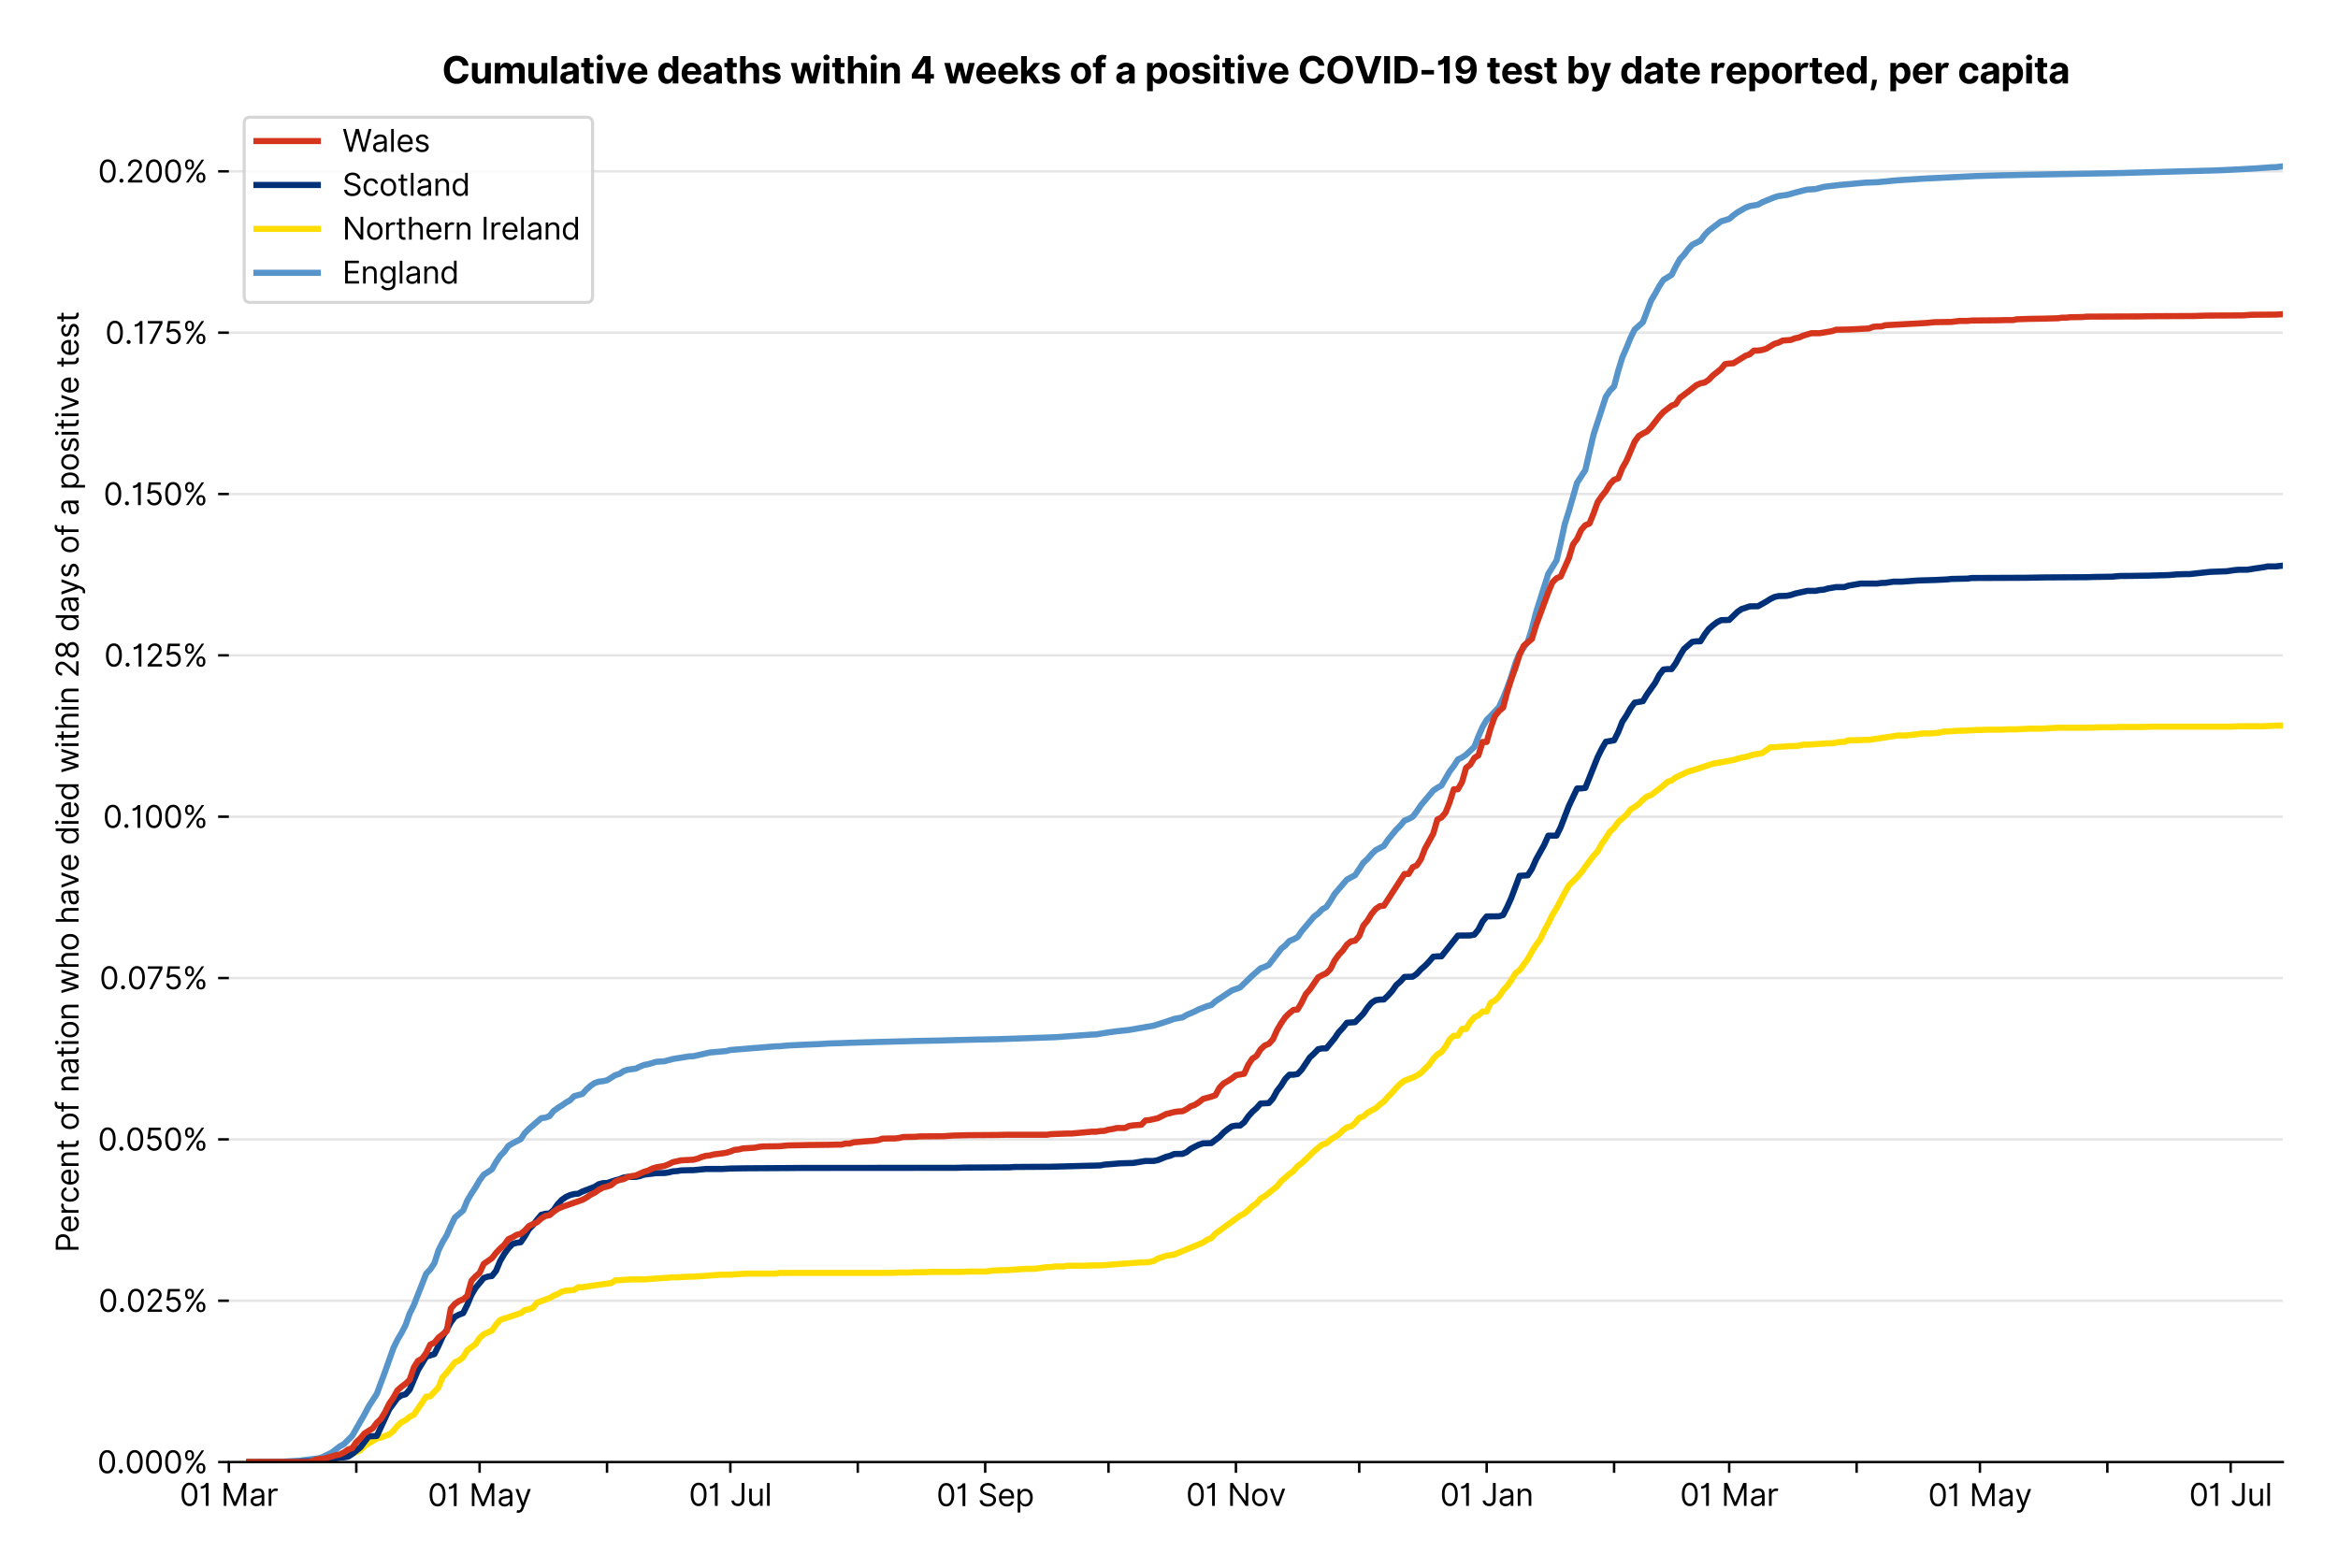<?xml version="1.0" encoding="utf-8" standalone="no"?>
<!DOCTYPE svg PUBLIC "-//W3C//DTD SVG 1.1//EN"
  "http://www.w3.org/Graphics/SVG/1.1/DTD/svg11.dtd">
<svg version="1.1" viewBox="0 0 762.212 511.234" xmlns="http://www.w3.org/2000/svg" xmlns:xlink="http://www.w3.org/1999/xlink">
 <defs>
  <style type="text/css">*{stroke-linecap:butt;stroke-linejoin:round;}</style>
 </defs>
 <g id="figure_1">
  <g id="patch_1">
   <path d="M 0 511.234 
L 762.212 511.234 
L 762.212 0 
L 0 0 
z
" style="fill:#ffffff;"/>
  </g>
  <g id="axes_1">
   <g id="patch_2">
    <path d="M 74.612 476.745 
L 744.212 476.745 
L 744.212 33.225 
L 74.612 33.225 
z
" style="fill:#ffffff;"/>
   </g>
   <g id="matplotlib.axis_1">
    <g id="xtick_1">
     <g id="line2d_1">
      <defs>
       <path d="M 0 0 
L 0 3.5 
" id="mb6599ed2b4" style="stroke:#000000;stroke-width:0.8;"/>
      </defs>
      <g>
       <use style="stroke:#000000;stroke-width:0.8;" x="74.612" xlink:href="#mb6599ed2b4" y="476.745"/>
      </g>
     </g>
     <g id="text_1">
      <!-- 01 Mar -->
      <g transform="translate(58.576 491.018)scale(0.1 -0.1)">
       <defs>
        <path d="M 2000 -64 
Q 1230 -64 806 561 
Q 382 1186 382 2327 
Q 382 3459 809 4088 
Q 1236 4718 2000 4718 
Q 2764 4718 3191 4088 
Q 3618 3459 3618 2327 
Q 3618 1186 3194 561 
Q 2771 -64 2000 -64 
z
M 2000 436 
Q 2509 436 2791 927 
Q 3073 1418 3073 2327 
Q 3073 3234 2789 3730 
Q 2505 4227 2000 4227 
Q 1496 4227 1211 3730 
Q 927 3234 927 2327 
Q 927 1418 1210 927 
Q 1493 436 2000 436 
z
" id="Inter-Regular-30" transform="scale(0.016)"/>
        <path d="M 1973 4655 
L 1973 0 
L 1409 0 
L 1409 3836 
L 1373 3836 
Q 1341 3773 1209 3692 
Q 1077 3611 868 3551 
Q 659 3491 391 3491 
L 391 3964 
Q 661 3964 859 4061 
Q 1057 4159 1190 4291 
Q 1323 4423 1392 4529 
Q 1461 4636 1473 4655 
L 1973 4655 
z
" id="Inter-Regular-31" transform="scale(0.016)"/>
        <path id="Inter-Regular-20" transform="scale(0.016)"/>
        <path d="M 564 4655 
L 1236 4655 
L 2818 791 
L 2873 791 
L 4455 4655 
L 5127 4655 
L 5127 0 
L 4600 0 
L 4600 3536 
L 4555 3536 
L 3100 0 
L 2591 0 
L 1136 3536 
L 1091 3536 
L 1091 0 
L 564 0 
L 564 4655 
z
" id="Inter-Regular-4d" transform="scale(0.016)"/>
        <path d="M 1518 -82 
Q 1186 -82 916 44 
Q 646 170 486 410 
Q 327 650 327 991 
Q 327 1291 445 1478 
Q 564 1666 761 1773 
Q 959 1880 1199 1933 
Q 1439 1986 1682 2018 
Q 2000 2059 2199 2080 
Q 2398 2102 2490 2154 
Q 2582 2207 2582 2336 
L 2582 2355 
Q 2582 2691 2399 2877 
Q 2216 3064 1846 3064 
Q 1461 3064 1243 2895 
Q 1025 2727 936 2536 
L 427 2718 
Q 564 3036 792 3214 
Q 1021 3393 1292 3464 
Q 1564 3536 1827 3536 
Q 1996 3536 2215 3496 
Q 2434 3457 2640 3334 
Q 2846 3211 2982 2963 
Q 3118 2716 3118 2300 
L 3118 0 
L 2582 0 
L 2582 473 
L 2555 473 
Q 2500 359 2373 229 
Q 2246 100 2034 9 
Q 1823 -82 1518 -82 
z
M 1600 400 
Q 1918 400 2137 525 
Q 2357 650 2469 847 
Q 2582 1045 2582 1264 
L 2582 1755 
Q 2548 1714 2433 1681 
Q 2318 1648 2169 1624 
Q 2021 1600 1881 1583 
Q 1741 1566 1655 1555 
Q 1446 1527 1265 1467 
Q 1084 1407 974 1287 
Q 864 1168 864 964 
Q 864 684 1072 542 
Q 1280 400 1600 400 
z
" id="Inter-Regular-61" transform="scale(0.016)"/>
        <path d="M 491 0 
L 491 3491 
L 1009 3491 
L 1009 2964 
L 1046 2964 
Q 1139 3223 1389 3384 
Q 1639 3545 1955 3545 
Q 2100 3545 2209 3511 
Q 2318 3477 2400 3418 
L 2218 2964 
Q 2161 2993 2085 3010 
Q 2009 3027 1909 3027 
Q 1527 3027 1277 2794 
Q 1027 2561 1027 2209 
L 1027 0 
L 491 0 
z
" id="Inter-Regular-72" transform="scale(0.016)"/>
       </defs>
       <use xlink:href="#Inter-Regular-30"/>
       <use x="62.5" xlink:href="#Inter-Regular-31"/>
       <use x="106.676" xlink:href="#Inter-Regular-20"/>
       <use x="134.801" xlink:href="#Inter-Regular-4d"/>
       <use x="225.994" xlink:href="#Inter-Regular-61"/>
       <use x="282.386" xlink:href="#Inter-Regular-72"/>
      </g>
     </g>
    </g>
    <g id="xtick_2">
     <g id="line2d_2">
      <g>
       <use style="stroke:#000000;stroke-width:0.8;" x="116.154" xlink:href="#mb6599ed2b4" y="476.745"/>
      </g>
     </g>
    </g>
    <g id="xtick_3">
     <g id="line2d_3">
      <g>
       <use style="stroke:#000000;stroke-width:0.8;" x="156.356" xlink:href="#mb6599ed2b4" y="476.745"/>
      </g>
     </g>
     <g id="text_2">
      <!-- 01 May -->
      <g transform="translate(139.453 491.117)scale(0.1 -0.1)">
       <defs>
        <path d="M 818 -1355 
Q 682 -1355 575 -1333 
Q 468 -1311 427 -1291 
L 564 -818 
Q 857 -893 1053 -814 
Q 1250 -736 1391 -345 
L 1509 -18 
L 218 3491 
L 800 3491 
L 1764 709 
L 1800 709 
L 2764 3491 
L 3346 3491 
L 1846 -564 
Q 1550 -1355 818 -1355 
z
" id="Inter-Regular-79" transform="scale(0.016)"/>
       </defs>
       <use xlink:href="#Inter-Regular-30"/>
       <use x="62.5" xlink:href="#Inter-Regular-31"/>
       <use x="106.676" xlink:href="#Inter-Regular-20"/>
       <use x="134.801" xlink:href="#Inter-Regular-4d"/>
       <use x="225.994" xlink:href="#Inter-Regular-61"/>
       <use x="282.386" xlink:href="#Inter-Regular-79"/>
      </g>
     </g>
    </g>
    <g id="xtick_4">
     <g id="line2d_4">
      <g>
       <use style="stroke:#000000;stroke-width:0.8;" x="197.898" xlink:href="#mb6599ed2b4" y="476.745"/>
      </g>
     </g>
    </g>
    <g id="xtick_5">
     <g id="line2d_5">
      <g>
       <use style="stroke:#000000;stroke-width:0.8;" x="238.099" xlink:href="#mb6599ed2b4" y="476.745"/>
      </g>
     </g>
     <g id="text_3">
      <!-- 01 Jul -->
      <g transform="translate(224.555 491.018)scale(0.1 -0.1)">
       <defs>
        <path d="M 2346 4655 
L 2909 4655 
L 2909 1327 
Q 2909 657 2549 296 
Q 2189 -64 1582 -64 
Q 1200 -64 902 76 
Q 605 216 434 475 
Q 264 734 264 1091 
L 818 1091 
Q 818 795 1034 615 
Q 1250 436 1582 436 
Q 1948 436 2147 664 
Q 2346 893 2346 1327 
L 2346 4655 
z
" id="Inter-Regular-4a" transform="scale(0.016)"/>
        <path d="M 2691 1427 
L 2691 3491 
L 3227 3491 
L 3227 0 
L 2691 0 
L 2691 591 
L 2655 591 
Q 2532 325 2273 140 
Q 2014 -45 1618 -45 
Q 1127 -45 809 280 
Q 491 605 491 1273 
L 491 3491 
L 1027 3491 
L 1027 1309 
Q 1027 927 1242 700 
Q 1457 473 1791 473 
Q 1991 473 2199 575 
Q 2407 677 2549 888 
Q 2691 1100 2691 1427 
z
" id="Inter-Regular-75" transform="scale(0.016)"/>
        <path d="M 1027 4655 
L 1027 0 
L 491 0 
L 491 4655 
L 1027 4655 
z
" id="Inter-Regular-6c" transform="scale(0.016)"/>
       </defs>
       <use xlink:href="#Inter-Regular-30"/>
       <use x="62.5" xlink:href="#Inter-Regular-31"/>
       <use x="106.676" xlink:href="#Inter-Regular-20"/>
       <use x="134.801" xlink:href="#Inter-Regular-4a"/>
       <use x="189.063" xlink:href="#Inter-Regular-75"/>
       <use x="247.159" xlink:href="#Inter-Regular-6c"/>
      </g>
     </g>
    </g>
    <g id="xtick_6">
     <g id="line2d_6">
      <g>
       <use style="stroke:#000000;stroke-width:0.8;" x="279.641" xlink:href="#mb6599ed2b4" y="476.745"/>
      </g>
     </g>
    </g>
    <g id="xtick_7">
     <g id="line2d_7">
      <g>
       <use style="stroke:#000000;stroke-width:0.8;" x="321.183" xlink:href="#mb6599ed2b4" y="476.745"/>
      </g>
     </g>
     <g id="text_4">
      <!-- 01 Sep -->
      <g transform="translate(305.295 491.117)scale(0.1 -0.1)">
       <defs>
        <path d="M 3109 3491 
Q 3068 3836 2777 4027 
Q 2486 4218 2064 4218 
Q 1600 4218 1318 3999 
Q 1036 3780 1036 3445 
Q 1036 3195 1189 3042 
Q 1343 2889 1553 2803 
Q 1764 2718 1936 2673 
L 2409 2545 
Q 2591 2498 2815 2414 
Q 3039 2330 3244 2185 
Q 3450 2041 3584 1816 
Q 3718 1591 3718 1264 
Q 3718 886 3521 581 
Q 3325 277 2949 97 
Q 2573 -82 2036 -82 
Q 1286 -82 845 272 
Q 405 627 364 1200 
L 946 1200 
Q 968 936 1124 764 
Q 1280 593 1519 510 
Q 1759 427 2036 427 
Q 2359 427 2616 533 
Q 2873 639 3023 828 
Q 3173 1018 3173 1273 
Q 3173 1505 3043 1650 
Q 2914 1795 2702 1886 
Q 2491 1977 2246 2045 
L 1673 2209 
Q 1127 2366 809 2657 
Q 491 2948 491 3418 
Q 491 3809 703 4101 
Q 916 4393 1276 4555 
Q 1636 4718 2082 4718 
Q 2532 4718 2882 4558 
Q 3232 4398 3437 4120 
Q 3643 3843 3655 3491 
L 3109 3491 
z
" id="Inter-Regular-53" transform="scale(0.016)"/>
        <path d="M 1955 -73 
Q 1450 -73 1085 151 
Q 721 375 524 778 
Q 327 1182 327 1718 
Q 327 2255 524 2665 
Q 721 3075 1074 3305 
Q 1427 3536 1900 3536 
Q 2173 3536 2439 3445 
Q 2705 3355 2923 3151 
Q 3141 2948 3270 2614 
Q 3400 2280 3400 1791 
L 3400 1564 
L 866 1564 
Q 884 1005 1183 707 
Q 1482 409 1955 409 
Q 2271 409 2498 545 
Q 2725 682 2827 955 
L 3346 809 
Q 3223 414 2854 170 
Q 2486 -73 1955 -73 
z
M 866 2027 
L 2855 2027 
Q 2855 2470 2595 2762 
Q 2336 3055 1900 3055 
Q 1593 3055 1368 2911 
Q 1143 2768 1013 2533 
Q 884 2298 866 2027 
z
" id="Inter-Regular-65" transform="scale(0.016)"/>
        <path d="M 491 -1309 
L 491 3491 
L 1009 3491 
L 1009 2936 
L 1073 2936 
Q 1132 3027 1237 3169 
Q 1343 3311 1542 3423 
Q 1741 3536 2082 3536 
Q 2523 3536 2859 3315 
Q 3196 3095 3384 2690 
Q 3573 2286 3573 1736 
Q 3573 1182 3384 776 
Q 3196 370 2861 148 
Q 2527 -73 2091 -73 
Q 1755 -73 1552 39 
Q 1350 152 1241 296 
Q 1132 441 1073 536 
L 1027 536 
L 1027 -1309 
L 491 -1309 
z
M 1018 1745 
Q 1018 1152 1276 780 
Q 1534 409 2018 409 
Q 2355 409 2581 587 
Q 2807 766 2921 1069 
Q 3036 1373 3036 1745 
Q 3036 2114 2923 2410 
Q 2811 2707 2585 2881 
Q 2359 3055 2018 3055 
Q 1527 3055 1272 2693 
Q 1018 2332 1018 1745 
z
" id="Inter-Regular-70" transform="scale(0.016)"/>
       </defs>
       <use xlink:href="#Inter-Regular-30"/>
       <use x="62.5" xlink:href="#Inter-Regular-31"/>
       <use x="106.676" xlink:href="#Inter-Regular-20"/>
       <use x="134.801" xlink:href="#Inter-Regular-53"/>
       <use x="198.58" xlink:href="#Inter-Regular-65"/>
       <use x="256.818" xlink:href="#Inter-Regular-70"/>
      </g>
     </g>
    </g>
    <g id="xtick_8">
     <g id="line2d_8">
      <g>
       <use style="stroke:#000000;stroke-width:0.8;" x="361.384" xlink:href="#mb6599ed2b4" y="476.745"/>
      </g>
     </g>
    </g>
    <g id="xtick_9">
     <g id="line2d_9">
      <g>
       <use style="stroke:#000000;stroke-width:0.8;" x="402.926" xlink:href="#mb6599ed2b4" y="476.745"/>
      </g>
     </g>
     <g id="text_5">
      <!-- 01 Nov -->
      <g transform="translate(386.655 491.018)scale(0.1 -0.1)">
       <defs>
        <path d="M 4255 4655 
L 4255 0 
L 3709 0 
L 1173 3655 
L 1127 3655 
L 1127 0 
L 564 0 
L 564 4655 
L 1109 4655 
L 3655 991 
L 3700 991 
L 3700 4655 
L 4255 4655 
z
" id="Inter-Regular-4e" transform="scale(0.016)"/>
        <path d="M 1909 -73 
Q 1436 -73 1080 152 
Q 725 377 526 781 
Q 327 1186 327 1727 
Q 327 2273 526 2679 
Q 725 3086 1080 3311 
Q 1436 3536 1909 3536 
Q 2382 3536 2737 3311 
Q 3093 3086 3292 2679 
Q 3491 2273 3491 1727 
Q 3491 1186 3292 781 
Q 3093 377 2737 152 
Q 2382 -73 1909 -73 
z
M 1909 409 
Q 2268 409 2500 593 
Q 2732 777 2843 1077 
Q 2955 1377 2955 1727 
Q 2955 2077 2843 2379 
Q 2732 2682 2500 2868 
Q 2268 3055 1909 3055 
Q 1550 3055 1318 2868 
Q 1086 2682 975 2379 
Q 864 2077 864 1727 
Q 864 1377 975 1077 
Q 1086 777 1318 593 
Q 1550 409 1909 409 
z
" id="Inter-Regular-6f" transform="scale(0.016)"/>
        <path d="M 3346 3491 
L 2055 0 
L 1509 0 
L 218 3491 
L 800 3491 
L 1764 709 
L 1800 709 
L 2764 3491 
L 3346 3491 
z
" id="Inter-Regular-76" transform="scale(0.016)"/>
       </defs>
       <use xlink:href="#Inter-Regular-30"/>
       <use x="62.5" xlink:href="#Inter-Regular-31"/>
       <use x="106.676" xlink:href="#Inter-Regular-20"/>
       <use x="134.801" xlink:href="#Inter-Regular-4e"/>
       <use x="210.085" xlink:href="#Inter-Regular-6f"/>
       <use x="269.744" xlink:href="#Inter-Regular-76"/>
      </g>
     </g>
    </g>
    <g id="xtick_10">
     <g id="line2d_10">
      <g>
       <use style="stroke:#000000;stroke-width:0.8;" x="443.128" xlink:href="#mb6599ed2b4" y="476.745"/>
      </g>
     </g>
    </g>
    <g id="xtick_11">
     <g id="line2d_11">
      <g>
       <use style="stroke:#000000;stroke-width:0.8;" x="484.669" xlink:href="#mb6599ed2b4" y="476.745"/>
      </g>
     </g>
     <g id="text_6">
      <!-- 01 Jan -->
      <g transform="translate(469.47 491.018)scale(0.1 -0.1)">
       <defs>
        <path d="M 1027 2100 
L 1027 0 
L 491 0 
L 491 3491 
L 1009 3491 
L 1009 2945 
L 1055 2945 
Q 1177 3211 1427 3373 
Q 1677 3536 2073 3536 
Q 2602 3536 2928 3211 
Q 3255 2886 3255 2218 
L 3255 0 
L 2718 0 
L 2718 2182 
Q 2718 2593 2504 2824 
Q 2291 3055 1918 3055 
Q 1534 3055 1280 2806 
Q 1027 2557 1027 2100 
z
" id="Inter-Regular-6e" transform="scale(0.016)"/>
       </defs>
       <use xlink:href="#Inter-Regular-30"/>
       <use x="62.5" xlink:href="#Inter-Regular-31"/>
       <use x="106.676" xlink:href="#Inter-Regular-20"/>
       <use x="134.801" xlink:href="#Inter-Regular-4a"/>
       <use x="189.063" xlink:href="#Inter-Regular-61"/>
       <use x="245.455" xlink:href="#Inter-Regular-6e"/>
      </g>
     </g>
    </g>
    <g id="xtick_12">
     <g id="line2d_12">
      <g>
       <use style="stroke:#000000;stroke-width:0.8;" x="526.211" xlink:href="#mb6599ed2b4" y="476.745"/>
      </g>
     </g>
    </g>
    <g id="xtick_13">
     <g id="line2d_13">
      <g>
       <use style="stroke:#000000;stroke-width:0.8;" x="563.733" xlink:href="#mb6599ed2b4" y="476.745"/>
      </g>
     </g>
     <g id="text_7">
      <!-- 01 Mar -->
      <g transform="translate(547.696 491.018)scale(0.1 -0.1)">
       <use xlink:href="#Inter-Regular-30"/>
       <use x="62.5" xlink:href="#Inter-Regular-31"/>
       <use x="106.676" xlink:href="#Inter-Regular-20"/>
       <use x="134.801" xlink:href="#Inter-Regular-4d"/>
       <use x="225.994" xlink:href="#Inter-Regular-61"/>
       <use x="282.386" xlink:href="#Inter-Regular-72"/>
      </g>
     </g>
    </g>
    <g id="xtick_14">
     <g id="line2d_14">
      <g>
       <use style="stroke:#000000;stroke-width:0.8;" x="605.274" xlink:href="#mb6599ed2b4" y="476.745"/>
      </g>
     </g>
    </g>
    <g id="xtick_15">
     <g id="line2d_15">
      <g>
       <use style="stroke:#000000;stroke-width:0.8;" x="645.476" xlink:href="#mb6599ed2b4" y="476.745"/>
      </g>
     </g>
     <g id="text_8">
      <!-- 01 May -->
      <g transform="translate(628.573 491.117)scale(0.1 -0.1)">
       <use xlink:href="#Inter-Regular-30"/>
       <use x="62.5" xlink:href="#Inter-Regular-31"/>
       <use x="106.676" xlink:href="#Inter-Regular-20"/>
       <use x="134.801" xlink:href="#Inter-Regular-4d"/>
       <use x="225.994" xlink:href="#Inter-Regular-61"/>
       <use x="282.386" xlink:href="#Inter-Regular-79"/>
      </g>
     </g>
    </g>
    <g id="xtick_16">
     <g id="line2d_16">
      <g>
       <use style="stroke:#000000;stroke-width:0.8;" x="687.018" xlink:href="#mb6599ed2b4" y="476.745"/>
      </g>
     </g>
    </g>
    <g id="xtick_17">
     <g id="line2d_17">
      <g>
       <use style="stroke:#000000;stroke-width:0.8;" x="727.219" xlink:href="#mb6599ed2b4" y="476.745"/>
      </g>
     </g>
     <g id="text_9">
      <!-- 01 Jul -->
      <g transform="translate(713.676 491.018)scale(0.1 -0.1)">
       <use xlink:href="#Inter-Regular-30"/>
       <use x="62.5" xlink:href="#Inter-Regular-31"/>
       <use x="106.676" xlink:href="#Inter-Regular-20"/>
       <use x="134.801" xlink:href="#Inter-Regular-4a"/>
       <use x="189.063" xlink:href="#Inter-Regular-75"/>
       <use x="247.159" xlink:href="#Inter-Regular-6c"/>
      </g>
     </g>
    </g>
   </g>
   <g id="matplotlib.axis_2">
    <g id="ytick_1">
     <g id="line2d_18">
      <path clip-path="url(#p997dd9550d)" d="M 74.612 476.745 
L 744.212 476.745 
" style="fill:none;stroke:#e5e5e5;stroke-linecap:square;stroke-width:0.8;"/>
     </g>
     <g id="line2d_19">
      <defs>
       <path d="M 0 0 
L -3.5 0 
" id="m638ab4ffd0" style="stroke:#000000;stroke-width:0.8;"/>
      </defs>
      <g>
       <use style="stroke:#000000;stroke-width:0.8;" x="74.612" xlink:href="#m638ab4ffd0" y="476.745"/>
      </g>
     </g>
     <g id="text_10">
      <!-- 0.000% -->
      <g transform="translate(31.731 480.382)scale(0.1 -0.1)">
       <defs>
        <path d="M 882 -36 
Q 714 -36 593 84 
Q 473 205 473 373 
Q 473 541 593 661 
Q 714 782 882 782 
Q 1050 782 1170 661 
Q 1291 541 1291 373 
Q 1291 205 1170 84 
Q 1050 -36 882 -36 
z
" id="Inter-Regular-2e" transform="scale(0.016)"/>
        <path d="M 2855 873 
L 2855 1118 
Q 2855 1373 2960 1585 
Q 3066 1798 3269 1926 
Q 3473 2055 3764 2055 
Q 4059 2055 4259 1926 
Q 4459 1798 4561 1585 
Q 4664 1373 4664 1118 
L 4664 873 
Q 4664 618 4560 405 
Q 4457 193 4256 64 
Q 4055 -64 3764 -64 
Q 3468 -64 3266 64 
Q 3064 193 2959 405 
Q 2855 618 2855 873 
z
M 536 3536 
L 536 3782 
Q 536 4036 642 4248 
Q 748 4461 951 4589 
Q 1155 4718 1446 4718 
Q 1741 4718 1941 4589 
Q 2141 4461 2243 4248 
Q 2346 4036 2346 3782 
L 2346 3536 
Q 2346 3282 2242 3069 
Q 2139 2857 1937 2728 
Q 1736 2600 1446 2600 
Q 1150 2600 948 2728 
Q 746 2857 641 3069 
Q 536 3282 536 3536 
z
M 709 0 
L 3909 4655 
L 4427 4655 
L 1227 0 
L 709 0 
z
M 3318 1118 
L 3318 873 
Q 3318 661 3418 494 
Q 3518 327 3764 327 
Q 4002 327 4101 494 
Q 4200 661 4200 873 
L 4200 1118 
Q 4200 1330 4104 1497 
Q 4009 1664 3764 1664 
Q 3525 1664 3421 1497 
Q 3318 1330 3318 1118 
z
M 1000 3782 
L 1000 3536 
Q 1000 3325 1100 3158 
Q 1200 2991 1446 2991 
Q 1684 2991 1783 3158 
Q 1882 3325 1882 3536 
L 1882 3782 
Q 1882 3993 1786 4160 
Q 1691 4327 1446 4327 
Q 1207 4327 1103 4160 
Q 1000 3993 1000 3782 
z
" id="Inter-Regular-25" transform="scale(0.016)"/>
       </defs>
       <use xlink:href="#Inter-Regular-30"/>
       <use x="62.5" xlink:href="#Inter-Regular-2e"/>
       <use x="90.057" xlink:href="#Inter-Regular-30"/>
       <use x="152.557" xlink:href="#Inter-Regular-30"/>
       <use x="215.057" xlink:href="#Inter-Regular-30"/>
       <use x="277.557" xlink:href="#Inter-Regular-25"/>
      </g>
     </g>
    </g>
    <g id="ytick_2">
     <g id="line2d_20">
      <path clip-path="url(#p997dd9550d)" d="M 74.612 424.136 
L 744.212 424.136 
" style="fill:none;stroke:#e5e5e5;stroke-linecap:square;stroke-width:0.8;"/>
     </g>
     <g id="line2d_21">
      <g>
       <use style="stroke:#000000;stroke-width:0.8;" x="74.612" xlink:href="#m638ab4ffd0" y="424.136"/>
      </g>
     </g>
     <g id="text_11">
      <!-- 0.025% -->
      <g transform="translate(32.1 427.772)scale(0.1 -0.1)">
       <defs>
        <path d="M 482 0 
L 482 409 
L 2018 2091 
Q 2289 2386 2464 2605 
Q 2639 2825 2724 3019 
Q 2809 3214 2809 3427 
Q 2809 3795 2553 4011 
Q 2298 4227 1918 4227 
Q 1514 4227 1275 3985 
Q 1036 3743 1036 3345 
L 500 3345 
Q 500 3755 688 4064 
Q 877 4373 1203 4545 
Q 1530 4718 1936 4718 
Q 2346 4718 2661 4545 
Q 2977 4373 3156 4079 
Q 3336 3786 3336 3427 
Q 3336 3170 3244 2926 
Q 3152 2682 2926 2383 
Q 2700 2084 2300 1655 
L 1255 536 
L 1255 500 
L 3418 500 
L 3418 0 
L 482 0 
z
" id="Inter-Regular-32" transform="scale(0.016)"/>
        <path d="M 1936 -64 
Q 1536 -64 1216 95 
Q 896 255 702 532 
Q 509 809 491 1164 
L 1036 1164 
Q 1068 848 1324 642 
Q 1580 436 1936 436 
Q 2223 436 2447 570 
Q 2671 705 2799 940 
Q 2927 1175 2927 1473 
Q 2927 1777 2794 2017 
Q 2661 2257 2429 2395 
Q 2198 2534 1900 2536 
Q 1686 2539 1461 2472 
Q 1236 2405 1091 2300 
L 564 2364 
L 846 4655 
L 3264 4655 
L 3264 4155 
L 1318 4155 
L 1155 2782 
L 1182 2782 
Q 1325 2895 1541 2970 
Q 1757 3045 1991 3045 
Q 2418 3045 2753 2842 
Q 3089 2639 3281 2286 
Q 3473 1934 3473 1482 
Q 3473 1036 3274 687 
Q 3075 339 2727 137 
Q 2380 -64 1936 -64 
z
" id="Inter-Regular-35" transform="scale(0.016)"/>
       </defs>
       <use xlink:href="#Inter-Regular-30"/>
       <use x="62.5" xlink:href="#Inter-Regular-2e"/>
       <use x="90.057" xlink:href="#Inter-Regular-30"/>
       <use x="152.557" xlink:href="#Inter-Regular-32"/>
       <use x="213.068" xlink:href="#Inter-Regular-35"/>
       <use x="273.864" xlink:href="#Inter-Regular-25"/>
      </g>
     </g>
    </g>
    <g id="ytick_3">
     <g id="line2d_22">
      <path clip-path="url(#p997dd9550d)" d="M 74.612 371.526 
L 744.212 371.526 
" style="fill:none;stroke:#e5e5e5;stroke-linecap:square;stroke-width:0.8;"/>
     </g>
     <g id="line2d_23">
      <g>
       <use style="stroke:#000000;stroke-width:0.8;" x="74.612" xlink:href="#m638ab4ffd0" y="371.526"/>
      </g>
     </g>
     <g id="text_12">
      <!-- 0.050% -->
      <g transform="translate(31.902 375.163)scale(0.1 -0.1)">
       <use xlink:href="#Inter-Regular-30"/>
       <use x="62.5" xlink:href="#Inter-Regular-2e"/>
       <use x="90.057" xlink:href="#Inter-Regular-30"/>
       <use x="152.557" xlink:href="#Inter-Regular-35"/>
       <use x="213.352" xlink:href="#Inter-Regular-30"/>
       <use x="275.852" xlink:href="#Inter-Regular-25"/>
      </g>
     </g>
    </g>
    <g id="ytick_4">
     <g id="line2d_24">
      <path clip-path="url(#p997dd9550d)" d="M 74.612 318.917 
L 744.212 318.917 
" style="fill:none;stroke:#e5e5e5;stroke-linecap:square;stroke-width:0.8;"/>
     </g>
     <g id="line2d_25">
      <g>
       <use style="stroke:#000000;stroke-width:0.8;" x="74.612" xlink:href="#m638ab4ffd0" y="318.917"/>
      </g>
     </g>
     <g id="text_13">
      <!-- 0.075% -->
      <g transform="translate(32.441 322.554)scale(0.1 -0.1)">
       <defs>
        <path d="M 627 0 
L 2709 4118 
L 2709 4155 
L 309 4155 
L 309 4655 
L 3291 4655 
L 3291 4127 
L 1218 0 
L 627 0 
z
" id="Inter-Regular-37" transform="scale(0.016)"/>
       </defs>
       <use xlink:href="#Inter-Regular-30"/>
       <use x="62.5" xlink:href="#Inter-Regular-2e"/>
       <use x="90.057" xlink:href="#Inter-Regular-30"/>
       <use x="152.557" xlink:href="#Inter-Regular-37"/>
       <use x="209.659" xlink:href="#Inter-Regular-35"/>
       <use x="270.455" xlink:href="#Inter-Regular-25"/>
      </g>
     </g>
    </g>
    <g id="ytick_5">
     <g id="line2d_26">
      <path clip-path="url(#p997dd9550d)" d="M 74.612 266.308 
L 744.212 266.308 
" style="fill:none;stroke:#e5e5e5;stroke-linecap:square;stroke-width:0.8;"/>
     </g>
     <g id="line2d_27">
      <g>
       <use style="stroke:#000000;stroke-width:0.8;" x="74.612" xlink:href="#m638ab4ffd0" y="266.308"/>
      </g>
     </g>
     <g id="text_14">
      <!-- 0.100% -->
      <g transform="translate(33.564 269.945)scale(0.1 -0.1)">
       <use xlink:href="#Inter-Regular-30"/>
       <use x="62.5" xlink:href="#Inter-Regular-2e"/>
       <use x="90.057" xlink:href="#Inter-Regular-31"/>
       <use x="134.233" xlink:href="#Inter-Regular-30"/>
       <use x="196.733" xlink:href="#Inter-Regular-30"/>
       <use x="259.233" xlink:href="#Inter-Regular-25"/>
      </g>
     </g>
    </g>
    <g id="ytick_6">
     <g id="line2d_28">
      <path clip-path="url(#p997dd9550d)" d="M 74.612 213.699 
L 744.212 213.699 
" style="fill:none;stroke:#e5e5e5;stroke-linecap:square;stroke-width:0.8;"/>
     </g>
     <g id="line2d_29">
      <g>
       <use style="stroke:#000000;stroke-width:0.8;" x="74.612" xlink:href="#m638ab4ffd0" y="213.699"/>
      </g>
     </g>
     <g id="text_15">
      <!-- 0.125% -->
      <g transform="translate(33.933 217.335)scale(0.1 -0.1)">
       <use xlink:href="#Inter-Regular-30"/>
       <use x="62.5" xlink:href="#Inter-Regular-2e"/>
       <use x="90.057" xlink:href="#Inter-Regular-31"/>
       <use x="134.233" xlink:href="#Inter-Regular-32"/>
       <use x="194.744" xlink:href="#Inter-Regular-35"/>
       <use x="255.54" xlink:href="#Inter-Regular-25"/>
      </g>
     </g>
    </g>
    <g id="ytick_7">
     <g id="line2d_30">
      <path clip-path="url(#p997dd9550d)" d="M 74.612 161.089 
L 744.212 161.089 
" style="fill:none;stroke:#e5e5e5;stroke-linecap:square;stroke-width:0.8;"/>
     </g>
     <g id="line2d_31">
      <g>
       <use style="stroke:#000000;stroke-width:0.8;" x="74.612" xlink:href="#m638ab4ffd0" y="161.089"/>
      </g>
     </g>
     <g id="text_16">
      <!-- 0.150% -->
      <g transform="translate(33.734 164.726)scale(0.1 -0.1)">
       <use xlink:href="#Inter-Regular-30"/>
       <use x="62.5" xlink:href="#Inter-Regular-2e"/>
       <use x="90.057" xlink:href="#Inter-Regular-31"/>
       <use x="134.233" xlink:href="#Inter-Regular-35"/>
       <use x="195.028" xlink:href="#Inter-Regular-30"/>
       <use x="257.528" xlink:href="#Inter-Regular-25"/>
      </g>
     </g>
    </g>
    <g id="ytick_8">
     <g id="line2d_32">
      <path clip-path="url(#p997dd9550d)" d="M 74.612 108.48 
L 744.212 108.48 
" style="fill:none;stroke:#e5e5e5;stroke-linecap:square;stroke-width:0.8;"/>
     </g>
     <g id="line2d_33">
      <g>
       <use style="stroke:#000000;stroke-width:0.8;" x="74.612" xlink:href="#m638ab4ffd0" y="108.48"/>
      </g>
     </g>
     <g id="text_17">
      <!-- 0.175% -->
      <g transform="translate(34.273 112.117)scale(0.1 -0.1)">
       <use xlink:href="#Inter-Regular-30"/>
       <use x="62.5" xlink:href="#Inter-Regular-2e"/>
       <use x="90.057" xlink:href="#Inter-Regular-31"/>
       <use x="134.233" xlink:href="#Inter-Regular-37"/>
       <use x="191.335" xlink:href="#Inter-Regular-35"/>
       <use x="252.131" xlink:href="#Inter-Regular-25"/>
      </g>
     </g>
    </g>
    <g id="ytick_9">
     <g id="line2d_34">
      <path clip-path="url(#p997dd9550d)" d="M 74.612 55.871 
L 744.212 55.871 
" style="fill:none;stroke:#e5e5e5;stroke-linecap:square;stroke-width:0.8;"/>
     </g>
     <g id="line2d_35">
      <g>
       <use style="stroke:#000000;stroke-width:0.8;" x="74.612" xlink:href="#m638ab4ffd0" y="55.871"/>
      </g>
     </g>
     <g id="text_18">
      <!-- 0.200% -->
      <g transform="translate(31.93 59.507)scale(0.1 -0.1)">
       <use xlink:href="#Inter-Regular-30"/>
       <use x="62.5" xlink:href="#Inter-Regular-2e"/>
       <use x="90.057" xlink:href="#Inter-Regular-32"/>
       <use x="150.568" xlink:href="#Inter-Regular-30"/>
       <use x="213.068" xlink:href="#Inter-Regular-30"/>
       <use x="275.568" xlink:href="#Inter-Regular-25"/>
      </g>
     </g>
    </g>
    <g id="text_19">
     <!-- Percent of nation who have died within 28 days of a positive test -->
     <g transform="translate(25.614 408.396)rotate(-90)scale(0.1 -0.1)">
      <defs>
       <path d="M 564 0 
L 564 4655 
L 2136 4655 
Q 2684 4655 3033 4458 
Q 3382 4261 3550 3927 
Q 3718 3593 3718 3182 
Q 3718 2770 3551 2434 
Q 3384 2098 3036 1899 
Q 2689 1700 2146 1700 
L 1127 1700 
L 1127 0 
L 564 0 
z
M 1127 2200 
L 2127 2200 
Q 2689 2200 2926 2482 
Q 3164 2764 3164 3182 
Q 3164 3602 2925 3878 
Q 2686 4155 2118 4155 
L 1127 4155 
L 1127 2200 
z
" id="Inter-Regular-50" transform="scale(0.016)"/>
       <path d="M 1909 -73 
Q 1418 -73 1063 159 
Q 709 391 518 798 
Q 327 1205 327 1727 
Q 327 2259 524 2667 
Q 721 3075 1074 3305 
Q 1427 3536 1900 3536 
Q 2268 3536 2563 3400 
Q 2859 3264 3047 3018 
Q 3236 2773 3282 2445 
L 2746 2445 
Q 2684 2684 2474 2869 
Q 2264 3055 1909 3055 
Q 1439 3055 1151 2697 
Q 864 2339 864 1745 
Q 864 1139 1148 774 
Q 1432 409 1909 409 
Q 2223 409 2447 570 
Q 2671 732 2746 1018 
L 3282 1018 
Q 3236 709 3058 462 
Q 2880 216 2588 71 
Q 2296 -73 1909 -73 
z
" id="Inter-Regular-63" transform="scale(0.016)"/>
       <path d="M 2009 3491 
L 2009 3036 
L 1264 3036 
L 1264 1000 
Q 1264 773 1331 660 
Q 1398 548 1503 510 
Q 1609 473 1727 473 
Q 1816 473 1873 483 
Q 1930 493 1964 500 
L 2073 18 
Q 2018 -2 1920 -23 
Q 1823 -45 1673 -45 
Q 1446 -45 1228 52 
Q 1011 150 869 350 
Q 727 550 727 855 
L 727 3036 
L 200 3036 
L 200 3491 
L 727 3491 
L 727 4327 
L 1264 4327 
L 1264 3491 
L 2009 3491 
z
" id="Inter-Regular-74" transform="scale(0.016)"/>
       <path d="M 2046 3491 
L 2046 3036 
L 1264 3036 
L 1264 0 
L 727 0 
L 727 3036 
L 164 3036 
L 164 3491 
L 727 3491 
L 727 3973 
Q 727 4273 868 4473 
Q 1009 4673 1234 4773 
Q 1459 4873 1709 4873 
Q 1907 4873 2032 4841 
Q 2157 4809 2218 4782 
L 2064 4318 
Q 2023 4332 1951 4352 
Q 1880 4373 1764 4373 
Q 1498 4373 1381 4239 
Q 1264 4105 1264 3845 
L 1264 3491 
L 2046 3491 
z
" id="Inter-Regular-66" transform="scale(0.016)"/>
       <path d="M 491 0 
L 491 3491 
L 1027 3491 
L 1027 0 
L 491 0 
z
M 764 4073 
Q 607 4073 494 4179 
Q 382 4286 382 4436 
Q 382 4586 494 4693 
Q 607 4800 764 4800 
Q 921 4800 1033 4693 
Q 1146 4586 1146 4436 
Q 1146 4286 1033 4179 
Q 921 4073 764 4073 
z
" id="Inter-Regular-69" transform="scale(0.016)"/>
       <path d="M 1282 0 
L 218 3491 
L 782 3491 
L 1536 818 
L 1573 818 
L 2318 3491 
L 2891 3491 
L 3627 827 
L 3664 827 
L 4418 3491 
L 4982 3491 
L 3918 0 
L 3391 0 
L 2627 2682 
L 2573 2682 
L 1809 0 
L 1282 0 
z
" id="Inter-Regular-77" transform="scale(0.016)"/>
       <path d="M 1027 2100 
L 1027 0 
L 491 0 
L 491 4655 
L 1027 4655 
L 1027 2945 
L 1073 2945 
Q 1196 3216 1442 3376 
Q 1689 3536 2100 3536 
Q 2636 3536 2963 3213 
Q 3291 2891 3291 2218 
L 3291 0 
L 2755 0 
L 2755 2182 
Q 2755 2598 2540 2826 
Q 2325 3055 1946 3055 
Q 1548 3055 1287 2806 
Q 1027 2557 1027 2100 
z
" id="Inter-Regular-68" transform="scale(0.016)"/>
       <path d="M 1809 -73 
Q 1373 -73 1039 148 
Q 705 370 516 776 
Q 327 1182 327 1736 
Q 327 2286 516 2690 
Q 705 3095 1041 3315 
Q 1377 3536 1818 3536 
Q 2159 3536 2358 3423 
Q 2557 3311 2662 3169 
Q 2768 3027 2827 2936 
L 2873 2936 
L 2873 4655 
L 3409 4655 
L 3409 0 
L 2891 0 
L 2891 536 
L 2827 536 
Q 2768 441 2659 296 
Q 2550 152 2348 39 
Q 2146 -73 1809 -73 
z
M 1882 409 
Q 2366 409 2624 780 
Q 2882 1152 2882 1745 
Q 2882 2332 2627 2693 
Q 2373 3055 1882 3055 
Q 1541 3055 1315 2881 
Q 1089 2707 976 2410 
Q 864 2114 864 1745 
Q 864 1373 978 1069 
Q 1093 766 1319 587 
Q 1546 409 1882 409 
z
" id="Inter-Regular-64" transform="scale(0.016)"/>
       <path d="M 1973 -64 
Q 1505 -64 1147 103 
Q 789 270 589 564 
Q 389 859 391 1236 
Q 389 1532 507 1783 
Q 625 2034 830 2203 
Q 1036 2373 1291 2418 
L 1291 2445 
Q 957 2532 759 2821 
Q 561 3111 564 3482 
Q 561 3836 743 4115 
Q 925 4395 1244 4556 
Q 1564 4718 1973 4718 
Q 2377 4718 2695 4556 
Q 3014 4395 3197 4115 
Q 3380 3836 3382 3482 
Q 3380 3111 3181 2821 
Q 2982 2532 2655 2445 
L 2655 2418 
Q 2907 2373 3109 2203 
Q 3311 2034 3431 1783 
Q 3552 1532 3555 1236 
Q 3552 859 3351 564 
Q 3150 270 2794 103 
Q 2439 -64 1973 -64 
z
M 1973 436 
Q 2446 436 2722 662 
Q 2998 889 3000 1264 
Q 2998 1527 2864 1729 
Q 2730 1932 2499 2048 
Q 2268 2164 1973 2164 
Q 1675 2164 1442 2048 
Q 1209 1932 1076 1729 
Q 943 1527 946 1264 
Q 943 889 1218 662 
Q 1493 436 1973 436 
z
M 1973 2645 
Q 2348 2645 2591 2864 
Q 2834 3084 2836 3445 
Q 2834 3800 2596 4013 
Q 2359 4227 1973 4227 
Q 1582 4227 1344 4013 
Q 1107 3800 1109 3445 
Q 1107 3084 1349 2864 
Q 1591 2645 1973 2645 
z
" id="Inter-Regular-38" transform="scale(0.016)"/>
       <path d="M 2964 2709 
L 2482 2573 
Q 2411 2755 2245 2914 
Q 2080 3073 1727 3073 
Q 1407 3073 1194 2926 
Q 982 2780 982 2555 
Q 982 2355 1127 2239 
Q 1273 2123 1582 2045 
L 2100 1918 
Q 3027 1691 3027 973 
Q 3027 673 2855 436 
Q 2684 200 2377 63 
Q 2071 -73 1664 -73 
Q 1130 -73 780 159 
Q 430 391 336 836 
L 846 964 
Q 989 400 1655 400 
Q 2030 400 2251 560 
Q 2473 720 2473 945 
Q 2473 1316 1955 1436 
L 1373 1573 
Q 893 1686 669 1926 
Q 446 2166 446 2527 
Q 446 2823 613 3050 
Q 780 3277 1069 3406 
Q 1359 3536 1727 3536 
Q 2246 3536 2542 3309 
Q 2839 3082 2964 2709 
z
" id="Inter-Regular-73" transform="scale(0.016)"/>
      </defs>
      <use xlink:href="#Inter-Regular-50"/>
      <use x="63.494" xlink:href="#Inter-Regular-65"/>
      <use x="121.733" xlink:href="#Inter-Regular-72"/>
      <use x="160.085" xlink:href="#Inter-Regular-63"/>
      <use x="215.909" xlink:href="#Inter-Regular-65"/>
      <use x="274.148" xlink:href="#Inter-Regular-6e"/>
      <use x="332.671" xlink:href="#Inter-Regular-74"/>
      <use x="369.034" xlink:href="#Inter-Regular-20"/>
      <use x="397.159" xlink:href="#Inter-Regular-6f"/>
      <use x="456.818" xlink:href="#Inter-Regular-66"/>
      <use x="492.898" xlink:href="#Inter-Regular-20"/>
      <use x="521.023" xlink:href="#Inter-Regular-6e"/>
      <use x="579.546" xlink:href="#Inter-Regular-61"/>
      <use x="635.938" xlink:href="#Inter-Regular-74"/>
      <use x="672.301" xlink:href="#Inter-Regular-69"/>
      <use x="696.023" xlink:href="#Inter-Regular-6f"/>
      <use x="755.682" xlink:href="#Inter-Regular-6e"/>
      <use x="814.205" xlink:href="#Inter-Regular-20"/>
      <use x="842.33" xlink:href="#Inter-Regular-77"/>
      <use x="923.58" xlink:href="#Inter-Regular-68"/>
      <use x="982.671" xlink:href="#Inter-Regular-6f"/>
      <use x="1042.33" xlink:href="#Inter-Regular-20"/>
      <use x="1070.455" xlink:href="#Inter-Regular-68"/>
      <use x="1129.546" xlink:href="#Inter-Regular-61"/>
      <use x="1185.938" xlink:href="#Inter-Regular-76"/>
      <use x="1241.62" xlink:href="#Inter-Regular-65"/>
      <use x="1299.858" xlink:href="#Inter-Regular-20"/>
      <use x="1327.983" xlink:href="#Inter-Regular-64"/>
      <use x="1390.057" xlink:href="#Inter-Regular-69"/>
      <use x="1413.779" xlink:href="#Inter-Regular-65"/>
      <use x="1472.017" xlink:href="#Inter-Regular-64"/>
      <use x="1534.091" xlink:href="#Inter-Regular-20"/>
      <use x="1562.216" xlink:href="#Inter-Regular-77"/>
      <use x="1643.466" xlink:href="#Inter-Regular-69"/>
      <use x="1667.188" xlink:href="#Inter-Regular-74"/>
      <use x="1703.551" xlink:href="#Inter-Regular-68"/>
      <use x="1762.642" xlink:href="#Inter-Regular-69"/>
      <use x="1786.364" xlink:href="#Inter-Regular-6e"/>
      <use x="1844.887" xlink:href="#Inter-Regular-20"/>
      <use x="1873.012" xlink:href="#Inter-Regular-32"/>
      <use x="1933.523" xlink:href="#Inter-Regular-38"/>
      <use x="1995.171" xlink:href="#Inter-Regular-20"/>
      <use x="2023.296" xlink:href="#Inter-Regular-64"/>
      <use x="2085.37" xlink:href="#Inter-Regular-61"/>
      <use x="2141.762" xlink:href="#Inter-Regular-79"/>
      <use x="2197.444" xlink:href="#Inter-Regular-73"/>
      <use x="2249.716" xlink:href="#Inter-Regular-20"/>
      <use x="2277.841" xlink:href="#Inter-Regular-6f"/>
      <use x="2337.5" xlink:href="#Inter-Regular-66"/>
      <use x="2373.58" xlink:href="#Inter-Regular-20"/>
      <use x="2401.705" xlink:href="#Inter-Regular-61"/>
      <use x="2458.097" xlink:href="#Inter-Regular-20"/>
      <use x="2486.222" xlink:href="#Inter-Regular-70"/>
      <use x="2547.16" xlink:href="#Inter-Regular-6f"/>
      <use x="2606.819" xlink:href="#Inter-Regular-73"/>
      <use x="2659.091" xlink:href="#Inter-Regular-69"/>
      <use x="2682.813" xlink:href="#Inter-Regular-74"/>
      <use x="2719.177" xlink:href="#Inter-Regular-69"/>
      <use x="2742.898" xlink:href="#Inter-Regular-76"/>
      <use x="2798.58" xlink:href="#Inter-Regular-65"/>
      <use x="2856.819" xlink:href="#Inter-Regular-20"/>
      <use x="2884.944" xlink:href="#Inter-Regular-74"/>
      <use x="2921.307" xlink:href="#Inter-Regular-65"/>
      <use x="2979.546" xlink:href="#Inter-Regular-73"/>
      <use x="3031.819" xlink:href="#Inter-Regular-74"/>
     </g>
    </g>
   </g>
   <g id="line2d_36">
    <path clip-path="url(#p997dd9550d)" d="M 81.313 476.741 
L 92.033 476.64 
L 97.393 476.326 
L 104.094 475.508 
L 105.434 474.973 
L 108.114 473.676 
L 110.794 471.619 
L 112.134 470.89 
L 114.814 468.195 
L 118.834 461.203 
L 120.174 458.628 
L 122.854 454.481 
L 125.535 447.262 
L 128.215 439.691 
L 129.555 436.906 
L 130.895 434.648 
L 132.235 432.053 
L 133.575 428.288 
L 134.915 425.559 
L 138.935 415.33 
L 140.275 413.91 
L 141.615 411.906 
L 142.955 407.733 
L 144.295 405.023 
L 145.635 402.802 
L 146.975 399.733 
L 148.316 397.007 
L 150.996 394.704 
L 152.336 391.481 
L 153.676 389.223 
L 155.016 387.193 
L 156.356 384.864 
L 157.696 383.051 
L 160.376 381.297 
L 161.716 378.908 
L 163.056 376.931 
L 164.396 375.521 
L 165.736 373.659 
L 167.076 372.814 
L 169.756 371.453 
L 171.096 369.438 
L 172.437 368.085 
L 176.457 364.604 
L 177.797 364.443 
L 179.137 363.942 
L 180.477 362.271 
L 181.817 361.303 
L 183.157 360.481 
L 184.497 359.52 
L 185.837 358.783 
L 187.177 357.43 
L 189.857 356.716 
L 191.197 355.235 
L 192.537 354.058 
L 193.877 353.138 
L 195.217 352.7 
L 196.558 352.555 
L 197.898 352.259 
L 200.578 350.592 
L 201.918 350.173 
L 203.258 349.28 
L 204.598 348.808 
L 207.278 348.461 
L 208.618 347.792 
L 209.958 347.257 
L 211.298 347.018 
L 213.978 346.229 
L 216.658 346.049 
L 219.338 345.317 
L 224.699 344.457 
L 226.039 344.408 
L 231.399 343.193 
L 236.759 342.722 
L 238.099 342.385 
L 252.84 341.182 
L 254.18 341.152 
L 256.86 340.905 
L 262.22 340.654 
L 267.58 340.43 
L 270.261 340.254 
L 274.281 340.139 
L 276.961 340.03 
L 286.341 339.761 
L 294.382 339.555 
L 298.402 339.443 
L 306.442 339.294 
L 311.802 339.144 
L 318.503 338.976 
L 325.203 338.86 
L 343.964 338.213 
L 352.004 337.634 
L 356.024 337.346 
L 357.364 337.297 
L 361.384 336.632 
L 364.064 336.269 
L 368.085 335.843 
L 376.125 334.448 
L 380.145 333.166 
L 382.825 332.239 
L 385.505 331.749 
L 386.845 330.953 
L 389.525 329.816 
L 390.865 329.113 
L 393.546 328.074 
L 394.886 327.737 
L 396.226 326.534 
L 401.586 322.967 
L 404.266 322.006 
L 408.286 318.103 
L 410.966 315.744 
L 412.306 315.269 
L 413.646 314.615 
L 417.667 309.354 
L 419.007 308.308 
L 420.347 306.827 
L 421.687 306.293 
L 423.027 305.578 
L 424.367 303.642 
L 428.387 298.875 
L 429.727 297.881 
L 431.067 296.497 
L 432.407 295.772 
L 433.747 293.772 
L 435.087 291.514 
L 439.107 286.807 
L 441.788 285.375 
L 444.468 281.315 
L 445.808 280.088 
L 447.148 278.503 
L 448.488 277.217 
L 451.168 275.804 
L 452.508 273.792 
L 455.188 270.54 
L 456.528 269.22 
L 457.868 267.575 
L 459.208 267.059 
L 460.548 266.334 
L 461.888 264.588 
L 463.228 262.58 
L 467.249 257.787 
L 468.589 256.886 
L 469.929 256.146 
L 472.609 251.536 
L 473.949 249.787 
L 475.289 247.656 
L 476.629 247.001 
L 477.969 246.082 
L 480.649 243.532 
L 481.989 240.096 
L 483.329 237.03 
L 484.669 234.739 
L 486.009 233.434 
L 488.689 230.585 
L 490.03 227.654 
L 491.37 224.349 
L 492.71 220.595 
L 494.05 216.273 
L 495.39 213.017 
L 498.07 209.305 
L 499.41 205.001 
L 500.75 199.767 
L 504.77 187.082 
L 507.45 182.753 
L 508.79 177.118 
L 510.13 170.905 
L 511.47 166.665 
L 514.151 157.378 
L 516.831 153.27 
L 519.511 141.725 
L 523.531 129.35 
L 524.871 127.376 
L 526.211 126 
L 527.551 120.93 
L 528.891 116.545 
L 530.231 113.49 
L 531.571 110.156 
L 532.911 107.449 
L 535.591 105.082 
L 538.272 97.979 
L 539.612 95.758 
L 540.952 93.302 
L 542.292 91.268 
L 544.972 89.63 
L 546.312 86.89 
L 547.652 84.505 
L 548.992 83.095 
L 550.332 81.297 
L 551.672 79.813 
L 554.352 78.485 
L 555.692 76.68 
L 557.032 75.259 
L 561.052 72.193 
L 563.733 71.393 
L 565.073 70.245 
L 566.413 69.258 
L 569.093 67.714 
L 570.433 67.21 
L 573.113 66.75 
L 574.453 65.976 
L 578.473 64.335 
L 579.813 63.938 
L 582.493 63.561 
L 587.854 62.118 
L 589.194 61.811 
L 591.874 61.654 
L 594.554 60.925 
L 599.914 60.289 
L 602.594 60.061 
L 607.954 59.568 
L 611.975 59.415 
L 618.675 58.775 
L 622.695 58.532 
L 628.055 58.185 
L 630.735 58.072 
L 644.136 57.407 
L 652.176 57.175 
L 656.196 57.1 
L 660.217 56.992 
L 684.338 56.555 
L 689.698 56.465 
L 723.199 55.545 
L 729.899 55.224 
L 735.26 54.924 
L 740.62 54.536 
L 741.96 54.513 
L 743.3 54.345 
L 743.3 54.345 
" style="fill:none;stroke:#5694ca;stroke-linecap:square;stroke-width:2;"/>
   </g>
   <g id="line2d_37">
    <path clip-path="url(#p997dd9550d)" d="M 81.313 476.745 
L 100.074 476.745 
L 106.774 476.078 
L 110.794 475.189 
L 112.134 474.522 
L 113.474 474.411 
L 114.814 473.745 
L 116.154 473.522 
L 117.494 472.856 
L 118.834 471.522 
L 121.514 469.855 
L 122.854 469.077 
L 124.195 468.744 
L 126.875 467.744 
L 128.215 466.632 
L 129.555 464.966 
L 130.895 463.743 
L 132.235 463.076 
L 133.575 461.965 
L 134.915 461.298 
L 138.935 455.409 
L 140.275 455.298 
L 142.955 452.408 
L 144.295 449.074 
L 145.635 447.63 
L 148.316 444.185 
L 149.656 443.629 
L 150.996 442.518 
L 152.336 440.295 
L 155.016 438.295 
L 156.356 436.295 
L 157.696 435.072 
L 160.376 433.85 
L 161.716 431.961 
L 163.056 430.405 
L 169.756 428.183 
L 171.096 427.182 
L 172.437 426.96 
L 173.777 426.405 
L 175.117 424.738 
L 179.137 423.293 
L 180.477 422.515 
L 181.817 421.959 
L 183.157 421.182 
L 184.497 420.848 
L 187.177 420.626 
L 188.517 419.737 
L 189.857 419.737 
L 196.558 418.737 
L 199.238 418.403 
L 200.578 417.514 
L 205.938 417.181 
L 209.958 417.181 
L 219.338 416.514 
L 220.678 416.514 
L 224.699 416.292 
L 226.039 416.292 
L 235.419 415.625 
L 238.099 415.625 
L 243.459 415.292 
L 252.84 415.292 
L 254.18 415.07 
L 290.361 415.07 
L 293.041 414.958 
L 295.722 414.958 
L 298.402 414.847 
L 301.082 414.847 
L 303.762 414.736 
L 313.142 414.736 
L 315.822 414.625 
L 321.183 414.625 
L 323.863 414.292 
L 326.543 414.181 
L 327.883 414.181 
L 334.583 413.736 
L 337.263 413.736 
L 341.283 413.18 
L 342.623 413.18 
L 343.964 412.958 
L 346.644 412.958 
L 347.984 412.736 
L 353.344 412.736 
L 356.024 412.625 
L 358.704 412.625 
L 372.105 411.625 
L 373.445 411.625 
L 374.785 411.514 
L 376.125 411.18 
L 377.465 410.402 
L 380.145 409.513 
L 382.825 409.069 
L 392.206 405.179 
L 393.546 404.29 
L 394.886 403.735 
L 396.226 402.29 
L 404.266 396.4 
L 405.606 395.734 
L 406.946 394.622 
L 408.286 393.289 
L 409.626 392.4 
L 410.966 390.844 
L 412.306 390.066 
L 416.327 386.843 
L 417.667 385.177 
L 420.347 382.843 
L 421.687 381.843 
L 423.027 380.287 
L 424.367 379.287 
L 427.047 376.731 
L 428.387 375.397 
L 431.067 373.175 
L 432.407 372.841 
L 433.747 371.619 
L 436.427 369.952 
L 437.767 368.619 
L 439.107 367.618 
L 440.448 367.285 
L 441.788 366.174 
L 443.128 364.507 
L 444.468 364.062 
L 445.808 362.84 
L 448.488 361.395 
L 449.828 360.173 
L 451.168 359.173 
L 452.508 357.617 
L 453.848 356.284 
L 455.188 354.728 
L 456.528 353.394 
L 457.868 352.394 
L 460.548 351.394 
L 461.888 350.727 
L 463.228 349.838 
L 465.909 347.171 
L 467.249 345.282 
L 468.589 343.837 
L 469.929 343.059 
L 471.269 341.281 
L 472.609 338.948 
L 473.949 337.725 
L 475.289 337.725 
L 476.629 335.503 
L 477.969 335.503 
L 479.309 333.28 
L 480.649 331.725 
L 481.989 331.058 
L 483.329 329.835 
L 484.669 329.835 
L 486.009 326.946 
L 487.349 326.279 
L 488.689 324.946 
L 490.03 322.945 
L 491.37 321.501 
L 492.71 319.612 
L 494.05 317.389 
L 495.39 316.389 
L 498.07 312.722 
L 499.41 310.277 
L 500.75 308.166 
L 502.09 306.388 
L 503.43 303.498 
L 504.77 301.054 
L 506.11 298.275 
L 507.45 296.164 
L 510.13 291.052 
L 511.47 288.718 
L 514.151 286.051 
L 515.491 284.496 
L 518.171 280.828 
L 519.511 279.05 
L 520.851 277.606 
L 522.191 275.161 
L 523.531 273.272 
L 524.871 271.16 
L 526.211 269.938 
L 527.551 268.049 
L 530.231 265.715 
L 531.571 263.937 
L 532.911 263.159 
L 534.251 262.159 
L 535.591 260.826 
L 536.931 259.714 
L 538.272 259.27 
L 542.292 256.158 
L 543.632 254.936 
L 544.972 254.491 
L 546.312 253.491 
L 550.332 251.602 
L 553.012 250.824 
L 558.372 249.046 
L 565.073 247.824 
L 567.753 247.046 
L 569.093 246.824 
L 571.773 246.046 
L 574.453 245.601 
L 577.133 243.712 
L 583.833 243.268 
L 585.173 243.268 
L 586.514 243.156 
L 587.854 242.823 
L 589.194 242.823 
L 595.894 242.379 
L 597.234 242.379 
L 599.914 241.934 
L 601.254 241.934 
L 602.594 241.378 
L 605.274 241.378 
L 607.954 241.267 
L 609.294 241.267 
L 618.675 239.823 
L 621.355 239.823 
L 625.375 239.378 
L 626.715 239.156 
L 629.395 239.156 
L 632.075 238.934 
L 633.415 238.6 
L 638.776 238.267 
L 640.116 238.267 
L 644.136 238.045 
L 645.476 238.045 
L 648.156 237.933 
L 652.176 237.933 
L 654.856 237.822 
L 657.536 237.822 
L 661.557 237.6 
L 665.577 237.6 
L 670.937 237.267 
L 681.657 237.267 
L 684.338 237.156 
L 688.358 237.156 
L 691.038 237.044 
L 699.078 237.044 
L 701.758 236.933 
L 727.219 236.933 
L 729.899 236.822 
L 737.94 236.822 
L 741.96 236.6 
L 743.3 236.6 
L 743.3 236.6 
" style="fill:none;stroke:#ffdd00;stroke-linecap:square;stroke-width:2;"/>
   </g>
   <g id="line2d_38">
    <path clip-path="url(#p997dd9550d)" d="M 81.313 476.745 
L 97.393 476.668 
L 98.733 476.552 
L 101.414 476.514 
L 105.434 476.167 
L 106.774 475.936 
L 108.114 475.821 
L 110.794 475.243 
L 112.134 475.204 
L 113.474 474.973 
L 114.814 474.126 
L 117.494 471.93 
L 120.174 468.387 
L 122.854 468.232 
L 126.875 459.566 
L 129.555 455.907 
L 130.895 454.982 
L 132.235 454.635 
L 133.575 453.095 
L 136.255 446.778 
L 138.935 442.387 
L 141.615 441.539 
L 142.955 438.843 
L 144.295 435.877 
L 145.635 433.643 
L 146.975 431.178 
L 148.316 429.367 
L 149.656 428.674 
L 150.996 428.173 
L 152.336 425.477 
L 153.676 422.28 
L 155.016 419.969 
L 157.696 416.733 
L 159.036 416.271 
L 160.376 416.079 
L 161.716 414.384 
L 163.056 411.187 
L 164.396 408.914 
L 165.736 407.027 
L 167.076 405.64 
L 168.416 405.255 
L 169.756 405.062 
L 171.096 403.136 
L 172.437 400.787 
L 173.777 399.477 
L 175.117 397.705 
L 176.457 396.126 
L 177.797 395.779 
L 179.137 395.702 
L 180.477 394.585 
L 181.817 392.659 
L 183.157 391.234 
L 184.497 390.31 
L 185.837 389.694 
L 187.177 389.347 
L 188.517 389.231 
L 189.857 388.538 
L 193.877 386.997 
L 195.217 386.15 
L 196.558 385.803 
L 197.898 385.765 
L 200.578 384.879 
L 201.918 384.532 
L 203.258 383.993 
L 204.598 383.762 
L 207.278 383.762 
L 208.618 383.492 
L 209.958 383.03 
L 213.978 382.529 
L 216.658 382.491 
L 217.998 382.298 
L 219.338 381.951 
L 220.678 381.874 
L 222.019 381.643 
L 224.699 381.566 
L 226.039 381.566 
L 230.059 381.181 
L 235.419 381.181 
L 238.099 381.027 
L 243.459 380.95 
L 256.86 380.873 
L 260.88 380.834 
L 311.802 380.796 
L 314.482 380.719 
L 329.223 380.642 
L 330.563 380.526 
L 342.623 380.449 
L 358.704 380.025 
L 360.044 379.756 
L 365.404 379.332 
L 368.085 379.255 
L 369.425 379.217 
L 373.445 378.562 
L 376.125 378.562 
L 377.465 378.292 
L 380.145 377.214 
L 381.485 376.867 
L 382.825 376.289 
L 385.505 376.251 
L 386.845 375.673 
L 388.185 374.594 
L 390.865 373.246 
L 392.206 372.823 
L 394.886 372.746 
L 397.566 370.704 
L 398.906 369.279 
L 400.246 368.2 
L 401.586 367.276 
L 402.926 367.045 
L 404.266 367.045 
L 405.606 365.966 
L 406.946 364.04 
L 408.286 362.538 
L 409.626 361.344 
L 410.966 359.842 
L 413.646 359.688 
L 414.986 358.186 
L 416.327 355.72 
L 417.667 353.987 
L 419.007 351.83 
L 420.347 350.443 
L 421.687 350.443 
L 423.027 350.212 
L 424.367 348.787 
L 427.047 344.781 
L 428.387 343.549 
L 429.727 342.123 
L 431.067 341.854 
L 432.407 341.854 
L 435.087 338.58 
L 436.427 336.615 
L 437.767 335.19 
L 439.107 333.495 
L 441.788 333.303 
L 444.468 330.529 
L 445.808 328.565 
L 447.148 326.986 
L 448.488 326.138 
L 449.828 325.946 
L 451.168 325.907 
L 452.508 324.636 
L 453.848 323.134 
L 455.188 321.208 
L 456.528 320.052 
L 457.868 318.55 
L 460.548 318.473 
L 461.888 317.549 
L 463.228 316.085 
L 464.569 314.93 
L 465.909 313.543 
L 467.249 311.964 
L 468.589 311.848 
L 469.929 311.848 
L 475.289 305.069 
L 479.309 305.03 
L 480.649 304.761 
L 481.989 303.104 
L 483.329 300.485 
L 484.669 298.829 
L 488.689 298.79 
L 490.03 298.367 
L 491.37 295.747 
L 492.71 292.743 
L 495.39 285.579 
L 498.07 285.424 
L 499.41 283.344 
L 500.75 280.302 
L 503.43 275.487 
L 504.77 272.482 
L 507.45 272.482 
L 508.79 269.748 
L 511.47 262.776 
L 514.151 257.114 
L 515.491 257.075 
L 516.831 256.921 
L 520.851 246.868 
L 522.191 244.171 
L 523.531 241.86 
L 526.211 241.398 
L 527.551 238.74 
L 528.891 235.351 
L 530.231 233.309 
L 531.571 230.96 
L 532.911 229.111 
L 535.591 228.648 
L 536.931 226.414 
L 539.612 222.64 
L 540.952 220.059 
L 542.292 218.326 
L 543.632 218.171 
L 544.972 218.171 
L 546.312 216.284 
L 547.652 213.819 
L 548.992 211.623 
L 551.672 209.312 
L 553.012 209.12 
L 554.352 209.12 
L 555.692 206.963 
L 557.032 205.152 
L 558.372 203.958 
L 559.712 202.918 
L 561.052 202.225 
L 563.733 202.148 
L 566.413 199.529 
L 567.753 198.604 
L 570.433 197.718 
L 573.113 197.68 
L 575.793 196.178 
L 577.133 195.33 
L 578.473 194.675 
L 579.813 194.367 
L 582.493 194.29 
L 583.833 194.02 
L 585.173 193.558 
L 589.194 192.672 
L 591.874 192.672 
L 593.214 192.403 
L 594.554 192.287 
L 595.894 191.902 
L 598.574 191.44 
L 601.254 191.44 
L 602.594 190.978 
L 606.614 190.284 
L 611.975 190.284 
L 613.315 190.092 
L 614.655 190.053 
L 617.335 189.668 
L 620.015 189.668 
L 625.375 189.283 
L 628.055 189.206 
L 630.735 189.129 
L 634.755 188.936 
L 636.096 188.782 
L 641.456 188.666 
L 642.796 188.474 
L 660.217 188.397 
L 666.917 188.281 
L 680.317 188.204 
L 682.997 188.127 
L 688.358 188.05 
L 691.038 187.819 
L 695.058 187.781 
L 700.418 187.703 
L 703.098 187.626 
L 705.778 187.549 
L 707.118 187.511 
L 709.799 187.28 
L 712.479 187.203 
L 713.819 187.203 
L 720.519 186.471 
L 725.879 186.278 
L 728.559 185.893 
L 729.899 185.778 
L 732.58 185.778 
L 735.26 185.354 
L 737.94 184.969 
L 739.28 184.699 
L 741.96 184.699 
L 743.3 184.545 
L 743.3 184.545 
" style="fill:none;stroke:#003078;stroke-linecap:square;stroke-width:2;"/>
   </g>
   <g id="line2d_39">
    <path clip-path="url(#p997dd9550d)" d="M 81.313 476.745 
L 100.074 476.745 
L 101.414 476.612 
L 102.754 476.011 
L 104.094 475.744 
L 105.434 475.677 
L 108.114 474.943 
L 109.454 474.542 
L 110.794 474.275 
L 112.134 473.608 
L 113.474 472.674 
L 114.814 472.206 
L 116.154 470.271 
L 117.494 469.003 
L 118.834 467.401 
L 121.514 465.732 
L 122.854 463.93 
L 124.195 462.662 
L 125.535 460.459 
L 126.875 457.723 
L 128.215 455.787 
L 129.555 453.384 
L 130.895 452.183 
L 132.235 451.182 
L 133.575 449.914 
L 134.915 445.909 
L 136.255 443.773 
L 137.595 443.039 
L 138.935 441.17 
L 140.275 438.434 
L 141.615 437.833 
L 142.955 436.164 
L 145.635 434.029 
L 146.975 426.687 
L 148.316 425.152 
L 149.656 424.217 
L 150.996 423.683 
L 152.336 422.549 
L 153.676 417.676 
L 155.016 416.208 
L 156.356 415.073 
L 157.696 412.136 
L 160.376 410.268 
L 161.716 408.532 
L 163.056 407.131 
L 164.396 405.929 
L 165.736 404.06 
L 167.076 403.46 
L 168.416 402.659 
L 169.756 402.325 
L 171.096 401.257 
L 172.437 399.789 
L 175.117 398.521 
L 176.457 397.319 
L 177.797 396.518 
L 179.137 396.251 
L 180.477 395.117 
L 181.817 394.182 
L 183.157 393.581 
L 189.857 391.245 
L 191.197 390.511 
L 192.537 389.577 
L 193.877 388.909 
L 195.217 387.975 
L 196.558 387.241 
L 197.898 386.907 
L 199.238 386.44 
L 200.578 385.305 
L 201.918 384.771 
L 203.258 384.504 
L 204.598 383.837 
L 205.938 383.503 
L 207.278 383.303 
L 209.958 382.101 
L 211.298 381.701 
L 212.638 381.033 
L 213.978 380.633 
L 216.658 380.166 
L 217.998 379.632 
L 219.338 378.964 
L 222.019 378.364 
L 226.039 378.163 
L 227.379 377.83 
L 228.719 377.296 
L 230.059 376.895 
L 231.399 376.762 
L 232.739 376.428 
L 235.419 376.094 
L 236.759 375.894 
L 238.099 375.494 
L 239.439 374.96 
L 240.779 374.826 
L 242.119 374.493 
L 246.14 374.226 
L 247.48 373.959 
L 248.82 373.825 
L 254.18 373.758 
L 256.86 373.491 
L 260.88 373.425 
L 263.56 373.358 
L 270.261 373.291 
L 272.941 373.224 
L 274.281 373.224 
L 275.621 372.891 
L 276.961 372.891 
L 278.301 372.49 
L 282.321 372.156 
L 285.001 371.956 
L 286.341 371.756 
L 287.681 371.289 
L 290.361 371.222 
L 291.701 371.222 
L 293.041 371.089 
L 294.382 370.755 
L 298.402 370.688 
L 299.742 370.555 
L 307.782 370.488 
L 310.462 370.288 
L 313.142 370.221 
L 315.822 370.154 
L 325.203 370.087 
L 327.883 370.021 
L 341.283 370.021 
L 342.623 369.82 
L 347.984 369.62 
L 349.324 369.62 
L 356.024 369.019 
L 357.364 369.019 
L 358.704 368.819 
L 360.044 368.752 
L 361.384 368.352 
L 362.724 368.152 
L 364.064 367.818 
L 366.744 367.818 
L 368.085 367.151 
L 369.425 366.95 
L 372.105 366.75 
L 373.445 365.349 
L 374.785 365.215 
L 377.465 364.614 
L 380.145 363.279 
L 382.825 362.612 
L 384.165 362.412 
L 385.505 362.345 
L 386.845 361.678 
L 388.185 360.743 
L 389.525 360.276 
L 390.865 359.408 
L 392.206 358.34 
L 394.886 357.606 
L 396.226 357.139 
L 397.566 354.669 
L 398.906 353.268 
L 400.246 352.534 
L 401.586 351.666 
L 402.926 350.598 
L 405.606 350.131 
L 406.946 347.194 
L 408.286 345.192 
L 409.626 344.324 
L 410.966 342.188 
L 412.306 340.92 
L 413.646 340.386 
L 414.986 338.918 
L 416.327 335.914 
L 417.667 333.645 
L 419.007 331.709 
L 420.347 330.374 
L 421.687 329.307 
L 423.027 329.173 
L 424.367 326.904 
L 425.707 324.167 
L 427.047 322.632 
L 429.727 318.694 
L 431.067 317.96 
L 432.407 317.359 
L 433.747 315.958 
L 435.087 313.221 
L 436.427 311.352 
L 437.767 309.951 
L 439.107 308.015 
L 440.448 306.947 
L 441.788 306.747 
L 443.128 305.212 
L 444.468 301.808 
L 445.808 300.206 
L 447.148 298.003 
L 448.488 296.401 
L 449.828 295.467 
L 451.168 295.334 
L 457.868 284.988 
L 459.208 284.988 
L 460.548 282.786 
L 461.888 282.185 
L 463.228 280.183 
L 464.569 276.712 
L 467.249 271.84 
L 468.589 267.234 
L 469.929 266.567 
L 471.269 264.965 
L 472.609 261.561 
L 473.949 257.356 
L 475.289 257.356 
L 476.629 255.02 
L 477.969 250.348 
L 479.309 249.347 
L 480.649 247.144 
L 481.989 246.276 
L 483.329 241.938 
L 484.669 241.938 
L 486.009 237.266 
L 487.349 233.528 
L 488.689 231.86 
L 490.03 230.725 
L 491.37 225.652 
L 492.71 221.447 
L 494.05 217.71 
L 495.39 213.572 
L 496.73 210.568 
L 499.41 208.366 
L 500.75 203.96 
L 504.77 193.081 
L 506.11 189.877 
L 507.45 188.542 
L 508.79 188.009 
L 511.47 182.002 
L 512.81 177.53 
L 514.151 175.728 
L 515.491 172.791 
L 516.831 171.256 
L 518.171 170.722 
L 519.511 167.451 
L 520.851 163.714 
L 522.191 161.778 
L 523.531 160.109 
L 524.871 157.84 
L 526.211 156.438 
L 527.551 155.971 
L 528.891 152.634 
L 530.231 150.298 
L 532.911 144.024 
L 534.251 142.155 
L 535.591 141.354 
L 536.931 140.687 
L 538.272 139.285 
L 540.952 135.814 
L 542.292 134.346 
L 544.972 132.277 
L 546.312 131.743 
L 547.652 129.741 
L 550.332 127.738 
L 553.012 125.602 
L 554.352 125.002 
L 555.692 124.735 
L 557.032 123.867 
L 558.372 122.465 
L 561.052 120.33 
L 562.393 118.728 
L 563.733 118.528 
L 565.073 118.461 
L 569.093 115.991 
L 570.433 115.524 
L 571.773 114.323 
L 573.113 114.323 
L 574.453 114.122 
L 575.793 113.722 
L 578.473 112.12 
L 579.813 111.72 
L 581.153 111.052 
L 583.833 110.852 
L 585.173 110.318 
L 586.514 110.051 
L 587.854 109.45 
L 590.534 108.649 
L 593.214 108.649 
L 597.234 107.982 
L 598.574 107.515 
L 602.594 107.448 
L 609.294 107.114 
L 610.635 106.58 
L 611.975 106.447 
L 613.315 106.447 
L 614.655 106.046 
L 628.055 105.312 
L 630.735 105.045 
L 636.096 104.978 
L 638.776 104.645 
L 641.456 104.645 
L 642.796 104.511 
L 650.836 104.444 
L 653.516 104.378 
L 656.196 104.378 
L 657.536 104.111 
L 661.557 103.977 
L 665.577 103.911 
L 668.257 103.844 
L 670.937 103.777 
L 672.277 103.577 
L 673.617 103.577 
L 674.957 103.443 
L 678.977 103.377 
L 680.317 103.243 
L 697.738 103.176 
L 700.418 103.11 
L 715.159 103.043 
L 719.179 102.909 
L 731.239 102.843 
L 733.92 102.642 
L 741.96 102.576 
L 743.3 102.509 
L 743.3 102.509 
" style="fill:none;stroke:#d4351c;stroke-linecap:square;stroke-width:2;"/>
   </g>
   <g id="patch_3">
    <path d="M 74.612 476.745 
L 744.212 476.745 
" style="fill:none;stroke:#000000;stroke-linecap:square;stroke-linejoin:miter;stroke-width:0.8;"/>
   </g>
   <g id="text_20">
    <!-- Cumulative deaths within 4 weeks of a positive COVID-19 test by date reported, per capita -->
    <g transform="translate(144.091 27.225)scale(0.12 -0.12)">
     <defs>
      <path d="M 4511 3025 
L 3516 3025 
Q 3459 3409 3188 3628 
Q 2918 3848 2514 3848 
Q 1973 3848 1647 3451 
Q 1321 3055 1321 2327 
Q 1321 1582 1649 1194 
Q 1977 807 2507 807 
Q 2900 807 3173 1012 
Q 3446 1218 3516 1591 
L 4511 1586 
Q 4459 1159 4207 782 
Q 3955 405 3522 170 
Q 3089 -64 2491 -64 
Q 1868 -64 1378 218 
Q 889 500 606 1034 
Q 323 1568 323 2327 
Q 323 3089 609 3623 
Q 896 4157 1386 4437 
Q 1877 4718 2491 4718 
Q 3030 4718 3463 4519 
Q 3896 4320 4172 3942 
Q 4448 3564 4511 3025 
z
" id="Inter-Bold-43" transform="scale(0.016)"/>
      <path d="M 2625 1486 
L 2625 3491 
L 3593 3491 
L 3593 0 
L 2664 0 
L 2664 634 
L 2627 634 
Q 2509 327 2235 141 
Q 1961 -45 1568 -45 
Q 1041 -45 715 306 
Q 389 657 386 1268 
L 386 3491 
L 1355 3491 
L 1355 1441 
Q 1357 1132 1520 952 
Q 1684 773 1959 773 
Q 2221 773 2424 954 
Q 2627 1136 2625 1486 
z
" id="Inter-Bold-75" transform="scale(0.016)"/>
      <path d="M 386 0 
L 386 3491 
L 1309 3491 
L 1309 2875 
L 1350 2875 
Q 1459 3184 1715 3360 
Q 1971 3536 2323 3536 
Q 2682 3536 2934 3358 
Q 3186 3180 3271 2875 
L 3307 2875 
Q 3414 3175 3694 3355 
Q 3975 3536 4359 3536 
Q 4848 3536 5153 3226 
Q 5459 2916 5459 2348 
L 5459 0 
L 4493 0 
L 4493 2157 
Q 4493 2448 4338 2593 
Q 4184 2739 3952 2739 
Q 3689 2739 3541 2570 
Q 3393 2402 3393 2132 
L 3393 0 
L 2455 0 
L 2455 2177 
Q 2455 2434 2308 2586 
Q 2161 2739 1923 2739 
Q 1682 2739 1518 2562 
Q 1355 2386 1355 2095 
L 1355 0 
L 386 0 
z
" id="Inter-Bold-6d" transform="scale(0.016)"/>
      <path d="M 1355 4655 
L 1355 0 
L 386 0 
L 386 4655 
L 1355 4655 
z
" id="Inter-Bold-6c" transform="scale(0.016)"/>
      <path d="M 1382 -66 
Q 882 -66 552 195 
Q 223 457 223 975 
Q 223 1366 407 1588 
Q 591 1811 890 1914 
Q 1189 2018 1534 2050 
Q 1989 2095 2184 2145 
Q 2380 2195 2380 2364 
L 2380 2377 
Q 2380 2593 2244 2711 
Q 2109 2830 1861 2830 
Q 1600 2830 1445 2716 
Q 1291 2602 1241 2427 
L 346 2500 
Q 446 2977 842 3256 
Q 1239 3536 1866 3536 
Q 2255 3536 2593 3413 
Q 2932 3291 3140 3030 
Q 3348 2770 3348 2355 
L 3348 0 
L 2430 0 
L 2430 484 
L 2402 484 
Q 2275 241 2021 87 
Q 1768 -66 1382 -66 
z
M 1659 602 
Q 1977 602 2181 787 
Q 2386 973 2386 1248 
L 2386 1618 
Q 2330 1580 2210 1550 
Q 2091 1520 1956 1498 
Q 1821 1477 1714 1461 
Q 1459 1425 1303 1318 
Q 1148 1211 1148 1007 
Q 1148 807 1292 704 
Q 1436 602 1659 602 
z
" id="Inter-Bold-61" transform="scale(0.016)"/>
      <path d="M 2243 3491 
L 2243 2764 
L 1586 2764 
L 1586 1073 
Q 1586 873 1677 802 
Q 1768 732 1914 732 
Q 1982 732 2050 744 
Q 2118 757 2155 764 
L 2307 43 
Q 2234 20 2102 -10 
Q 1971 -41 1782 -48 
Q 1255 -70 935 181 
Q 616 432 618 945 
L 618 2764 
L 141 2764 
L 141 3491 
L 618 3491 
L 618 4327 
L 1586 4327 
L 1586 3491 
L 2243 3491 
z
" id="Inter-Bold-74" transform="scale(0.016)"/>
      <path d="M 386 0 
L 386 3491 
L 1355 3491 
L 1355 0 
L 386 0 
z
M 876 3941 
Q 662 3941 507 4085 
Q 353 4230 353 4432 
Q 353 4634 507 4777 
Q 662 4920 876 4920 
Q 1092 4920 1246 4777 
Q 1401 4634 1401 4432 
Q 1401 4230 1246 4085 
Q 1092 3941 876 3941 
z
" id="Inter-Bold-69" transform="scale(0.016)"/>
      <path d="M 3641 3491 
L 2421 0 
L 1330 0 
L 109 3491 
L 1132 3491 
L 1857 993 
L 1893 993 
L 2616 3491 
L 3641 3491 
z
" id="Inter-Bold-76" transform="scale(0.016)"/>
      <path d="M 1977 -68 
Q 1441 -68 1052 151 
Q 664 370 455 773 
Q 246 1177 246 1730 
Q 246 2268 455 2675 
Q 664 3082 1044 3309 
Q 1425 3536 1939 3536 
Q 2400 3536 2771 3340 
Q 3143 3145 3361 2751 
Q 3580 2357 3580 1764 
L 3580 1498 
L 1202 1498 
L 1202 1495 
Q 1202 1105 1416 880 
Q 1630 655 1993 655 
Q 2236 655 2413 757 
Q 2591 859 2664 1059 
L 3559 1000 
Q 3457 514 3041 223 
Q 2625 -68 1977 -68 
z
M 1202 2098 
L 2668 2098 
Q 2666 2409 2468 2611 
Q 2271 2814 1955 2814 
Q 1632 2814 1425 2604 
Q 1218 2395 1202 2098 
z
" id="Inter-Bold-65" transform="scale(0.016)"/>
      <path id="Inter-Bold-20" transform="scale(0.016)"/>
      <path d="M 1673 -57 
Q 1275 -57 954 149 
Q 634 355 445 756 
Q 257 1157 257 1741 
Q 257 2341 451 2740 
Q 646 3139 967 3337 
Q 1289 3536 1671 3536 
Q 1964 3536 2160 3437 
Q 2357 3339 2478 3193 
Q 2600 3048 2664 2905 
L 2693 2905 
L 2693 4655 
L 3659 4655 
L 3659 0 
L 2705 0 
L 2705 559 
L 2664 559 
Q 2598 414 2473 272 
Q 2348 130 2151 36 
Q 1955 -57 1673 -57 
z
M 1980 714 
Q 2330 714 2522 997 
Q 2714 1280 2714 1745 
Q 2714 2214 2523 2490 
Q 2332 2766 1980 2766 
Q 1621 2766 1433 2483 
Q 1246 2200 1246 1745 
Q 1246 1289 1434 1001 
Q 1623 714 1980 714 
z
" id="Inter-Bold-64" transform="scale(0.016)"/>
      <path d="M 1355 2018 
L 1355 0 
L 386 0 
L 386 4655 
L 1327 4655 
L 1327 2875 
L 1368 2875 
Q 1489 3184 1751 3360 
Q 2014 3536 2411 3536 
Q 2957 3536 3289 3186 
Q 3621 2836 3618 2223 
L 3618 0 
L 2650 0 
L 2650 2050 
Q 2652 2373 2487 2552 
Q 2323 2732 2027 2732 
Q 1732 2732 1544 2544 
Q 1357 2357 1355 2018 
z
" id="Inter-Bold-68" transform="scale(0.016)"/>
      <path d="M 3291 2495 
L 2405 2441 
Q 2368 2609 2220 2729 
Q 2073 2850 1821 2850 
Q 1596 2850 1440 2755 
Q 1284 2661 1286 2505 
Q 1284 2380 1385 2293 
Q 1486 2207 1730 2155 
L 2361 2027 
Q 3368 1820 3371 1082 
Q 3371 739 3169 479 
Q 2968 220 2618 76 
Q 2268 -68 1816 -68 
Q 1123 -68 711 221 
Q 300 511 232 1011 
L 1184 1061 
Q 1230 848 1394 739 
Q 1559 630 1818 630 
Q 2073 630 2228 730 
Q 2384 830 2386 984 
Q 2380 1243 1939 1332 
L 1334 1452 
Q 321 1655 325 2450 
Q 323 2955 728 3245 
Q 1134 3536 1805 3536 
Q 2466 3536 2846 3256 
Q 3227 2977 3291 2495 
z
" id="Inter-Bold-73" transform="scale(0.016)"/>
      <path d="M 1075 0 
L 125 3491 
L 1105 3491 
L 1646 1145 
L 1677 1145 
L 2241 3491 
L 3202 3491 
L 3775 1159 
L 3805 1159 
L 4336 3491 
L 5314 3491 
L 4366 0 
L 3341 0 
L 2741 2195 
L 2698 2195 
L 2098 0 
L 1075 0 
z
" id="Inter-Bold-77" transform="scale(0.016)"/>
      <path d="M 1355 2018 
L 1355 0 
L 386 0 
L 386 3491 
L 1309 3491 
L 1309 2875 
L 1350 2875 
Q 1468 3180 1739 3358 
Q 2011 3536 2400 3536 
Q 2946 3536 3275 3185 
Q 3605 2834 3605 2223 
L 3605 0 
L 2636 0 
L 2636 2050 
Q 2639 2370 2473 2551 
Q 2307 2732 2016 2732 
Q 1723 2732 1540 2544 
Q 1357 2357 1355 2018 
z
" id="Inter-Bold-6e" transform="scale(0.016)"/>
      <path d="M 307 818 
L 307 1593 
L 2250 4655 
L 3482 4655 
L 3482 1607 
L 4059 1607 
L 4059 818 
L 3482 818 
L 3482 0 
L 2541 0 
L 2541 818 
L 307 818 
z
M 2559 1607 
L 2559 3582 
L 2523 3582 
L 1298 1643 
L 1298 1607 
L 2559 1607 
z
" id="Inter-Bold-34" transform="scale(0.016)"/>
      <path d="M 386 0 
L 386 4655 
L 1355 4655 
L 1355 2166 
L 1407 2166 
L 2525 3491 
L 3636 3491 
L 2341 1980 
L 3702 0 
L 2568 0 
L 1616 1407 
L 1355 1109 
L 1355 0 
L 386 0 
z
" id="Inter-Bold-6b" transform="scale(0.016)"/>
      <path d="M 1964 -68 
Q 1434 -68 1049 158 
Q 664 384 455 789 
Q 246 1195 246 1732 
Q 246 2273 455 2678 
Q 664 3084 1049 3310 
Q 1434 3536 1964 3536 
Q 2493 3536 2878 3310 
Q 3264 3084 3473 2678 
Q 3682 2273 3682 1732 
Q 3682 1195 3473 789 
Q 3264 384 2878 158 
Q 2493 -68 1964 -68 
z
M 1968 682 
Q 2327 682 2512 982 
Q 2698 1282 2698 1739 
Q 2698 2195 2512 2496 
Q 2327 2798 1968 2798 
Q 1602 2798 1416 2496 
Q 1230 2195 1230 1739 
Q 1230 1282 1416 982 
Q 1602 682 1968 682 
z
" id="Inter-Bold-6f" transform="scale(0.016)"/>
      <path d="M 2296 3491 
L 2296 2764 
L 1602 2764 
L 1602 0 
L 634 0 
L 634 2764 
L 141 2764 
L 141 3491 
L 634 3491 
L 634 3743 
Q 634 4314 960 4593 
Q 1286 4873 1780 4873 
Q 2002 4873 2187 4839 
Q 2373 4805 2464 4777 
L 2293 4050 
Q 2236 4068 2152 4084 
Q 2068 4100 1982 4100 
Q 1768 4100 1685 4001 
Q 1602 3902 1602 3725 
L 1602 3491 
L 2296 3491 
z
" id="Inter-Bold-66" transform="scale(0.016)"/>
      <path d="M 386 -1309 
L 386 3491 
L 1341 3491 
L 1341 2905 
L 1384 2905 
Q 1450 3048 1570 3193 
Q 1691 3339 1888 3437 
Q 2086 3536 2377 3536 
Q 2761 3536 3081 3337 
Q 3402 3139 3596 2740 
Q 3791 2341 3791 1741 
Q 3791 1157 3602 756 
Q 3414 355 3093 149 
Q 2773 -57 2375 -57 
Q 2093 -57 1896 36 
Q 1700 130 1576 272 
Q 1452 414 1384 559 
L 1355 559 
L 1355 -1309 
L 386 -1309 
z
M 1334 1745 
Q 1334 1280 1526 997 
Q 1718 714 2068 714 
Q 2425 714 2613 1001 
Q 2802 1289 2802 1745 
Q 2802 2200 2614 2483 
Q 2427 2766 2068 2766 
Q 1716 2766 1525 2490 
Q 1334 2214 1334 1745 
z
" id="Inter-Bold-70" transform="scale(0.016)"/>
      <path d="M 4682 2327 
Q 4682 1566 4394 1032 
Q 4107 498 3614 217 
Q 3121 -64 2502 -64 
Q 1882 -64 1389 218 
Q 896 500 609 1035 
Q 323 1570 323 2327 
Q 323 3089 609 3623 
Q 896 4157 1389 4437 
Q 1882 4718 2502 4718 
Q 3121 4718 3614 4437 
Q 4107 4157 4394 3623 
Q 4682 3089 4682 2327 
z
M 3684 2327 
Q 3684 3068 3361 3458 
Q 3039 3848 2502 3848 
Q 1966 3848 1643 3458 
Q 1321 3068 1321 2327 
Q 1321 1589 1643 1198 
Q 1966 807 2502 807 
Q 3039 807 3361 1198 
Q 3684 1589 3684 2327 
z
" id="Inter-Bold-4f" transform="scale(0.016)"/>
      <path d="M 1246 4655 
L 2371 1118 
L 2414 1118 
L 3541 4655 
L 4632 4655 
L 3027 0 
L 1759 0 
L 152 4655 
L 1246 4655 
z
" id="Inter-Bold-56" transform="scale(0.016)"/>
      <path d="M 1389 4655 
L 1389 0 
L 405 0 
L 405 4655 
L 1389 4655 
z
" id="Inter-Bold-49" transform="scale(0.016)"/>
      <path d="M 2055 0 
L 405 0 
L 405 4655 
L 2068 4655 
Q 2771 4655 3278 4376 
Q 3786 4098 4059 3577 
Q 4332 3057 4332 2332 
Q 4332 1605 4058 1082 
Q 3784 559 3274 279 
Q 2764 0 2055 0 
z
M 1389 843 
L 2014 843 
Q 2671 843 3010 1197 
Q 3350 1552 3350 2332 
Q 3350 3107 3010 3459 
Q 2671 3811 2016 3811 
L 1389 3811 
L 1389 843 
z
" id="Inter-Bold-44" transform="scale(0.016)"/>
      <path d="M 2561 2295 
L 2561 1527 
L 439 1527 
L 439 2295 
L 2561 2295 
z
" id="Inter-Bold-2d" transform="scale(0.016)"/>
      <path d="M 2305 4655 
L 2305 0 
L 1323 0 
L 1323 3450 
L 1280 3450 
Q 1205 3334 961 3219 
Q 718 3105 332 3105 
L 332 3886 
Q 632 3886 857 4019 
Q 1082 4152 1209 4333 
Q 1336 4514 1341 4655 
L 2305 4655 
z
" id="Inter-Bold-31" transform="scale(0.016)"/>
      <path d="M 2061 4732 
Q 2421 4732 2753 4612 
Q 3086 4493 3348 4227 
Q 3611 3961 3766 3523 
Q 3921 3086 3921 2448 
Q 3921 1659 3686 1096 
Q 3452 534 3028 235 
Q 2605 -64 2027 -64 
Q 1561 -64 1204 117 
Q 848 298 631 610 
Q 414 923 368 1314 
L 1339 1314 
Q 1396 1059 1577 919 
Q 1759 780 2027 780 
Q 2482 780 2718 1176 
Q 2955 1573 2957 2264 
L 2925 2264 
Q 2771 1957 2453 1782 
Q 2136 1607 1752 1607 
Q 1341 1607 1016 1801 
Q 691 1995 506 2334 
Q 321 2673 323 3109 
Q 321 3582 539 3949 
Q 757 4316 1149 4525 
Q 1541 4734 2061 4732 
z
M 2068 3959 
Q 1725 3959 1500 3722 
Q 1275 3486 1277 3136 
Q 1275 2791 1496 2555 
Q 1718 2320 2059 2320 
Q 2284 2320 2465 2431 
Q 2646 2543 2751 2729 
Q 2857 2916 2859 3141 
Q 2857 3366 2753 3551 
Q 2650 3736 2473 3847 
Q 2296 3959 2068 3959 
z
" id="Inter-Bold-39" transform="scale(0.016)"/>
      <path d="M 405 0 
L 405 4655 
L 1373 4655 
L 1373 2905 
L 1402 2905 
Q 1468 3048 1588 3193 
Q 1709 3339 1907 3437 
Q 2105 3536 2396 3536 
Q 2780 3536 3100 3337 
Q 3421 3139 3615 2740 
Q 3809 2341 3809 1741 
Q 3809 1157 3620 756 
Q 3432 355 3111 149 
Q 2791 -57 2393 -57 
Q 2111 -57 1914 36 
Q 1718 130 1594 272 
Q 1471 414 1402 559 
L 1359 559 
L 1359 0 
L 405 0 
z
M 1352 1745 
Q 1352 1280 1544 997 
Q 1736 714 2086 714 
Q 2443 714 2632 1001 
Q 2821 1289 2821 1745 
Q 2821 2200 2633 2483 
Q 2446 2766 2086 2766 
Q 1734 2766 1543 2490 
Q 1352 2214 1352 1745 
z
" id="Inter-Bold-62" transform="scale(0.016)"/>
      <path d="M 950 -1359 
Q 743 -1359 596 -1324 
Q 450 -1289 368 -1252 
L 586 -502 
Q 843 -580 1019 -543 
Q 1196 -507 1298 -268 
L 1361 -100 
L 109 3491 
L 1127 3491 
L 1850 927 
L 1886 927 
L 2616 3491 
L 3641 3491 
L 2277 -400 
Q 2130 -818 1806 -1088 
Q 1482 -1359 950 -1359 
z
" id="Inter-Bold-79" transform="scale(0.016)"/>
      <path d="M 386 0 
L 386 3491 
L 1325 3491 
L 1325 2882 
L 1361 2882 
Q 1457 3207 1681 3374 
Q 1905 3541 2200 3541 
Q 2341 3541 2461 3507 
Q 2582 3473 2677 3414 
L 2386 2614 
Q 2318 2648 2237 2671 
Q 2157 2695 2057 2695 
Q 1764 2695 1560 2495 
Q 1357 2295 1355 1975 
L 1355 0 
L 386 0 
z
" id="Inter-Bold-72" transform="scale(0.016)"/>
      <path d="M 1439 636 
L 1414 386 
Q 1384 86 1301 -212 
Q 1218 -511 1128 -754 
Q 1039 -998 984 -1136 
L 357 -1136 
Q 391 -1002 450 -763 
Q 509 -525 561 -226 
Q 614 73 627 382 
L 639 636 
L 1439 636 
z
" id="Inter-Bold-2c" transform="scale(0.016)"/>
      <path d="M 1964 -68 
Q 1427 -68 1042 160 
Q 657 389 451 795 
Q 246 1202 246 1732 
Q 246 2268 453 2674 
Q 661 3080 1045 3308 
Q 1430 3536 1959 3536 
Q 2416 3536 2760 3370 
Q 3105 3205 3303 2905 
Q 3502 2605 3523 2200 
L 2609 2200 
Q 2571 2461 2406 2621 
Q 2241 2782 1975 2782 
Q 1639 2782 1434 2511 
Q 1230 2241 1230 1745 
Q 1230 1245 1433 971 
Q 1636 698 1975 698 
Q 2225 698 2395 849 
Q 2566 1000 2609 1280 
L 3523 1280 
Q 3500 880 3305 575 
Q 3111 270 2770 101 
Q 2430 -68 1964 -68 
z
" id="Inter-Bold-63" transform="scale(0.016)"/>
     </defs>
     <use xlink:href="#Inter-Bold-43"/>
     <use x="75.213" xlink:href="#Inter-Bold-75"/>
     <use x="137.393" xlink:href="#Inter-Bold-6d"/>
     <use x="228.587" xlink:href="#Inter-Bold-75"/>
     <use x="290.767" xlink:href="#Inter-Bold-6c"/>
     <use x="317.969" xlink:href="#Inter-Bold-61"/>
     <use x="375.994" xlink:href="#Inter-Bold-74"/>
     <use x="414.844" xlink:href="#Inter-Bold-69"/>
     <use x="442.046" xlink:href="#Inter-Bold-76"/>
     <use x="500.639" xlink:href="#Inter-Bold-65"/>
     <use x="560.405" xlink:href="#Inter-Bold-20"/>
     <use x="583.594" xlink:href="#Inter-Bold-64"/>
     <use x="647.124" xlink:href="#Inter-Bold-65"/>
     <use x="706.889" xlink:href="#Inter-Bold-61"/>
     <use x="764.915" xlink:href="#Inter-Bold-74"/>
     <use x="803.764" xlink:href="#Inter-Bold-68"/>
     <use x="866.193" xlink:href="#Inter-Bold-73"/>
     <use x="922.372" xlink:href="#Inter-Bold-20"/>
     <use x="945.561" xlink:href="#Inter-Bold-77"/>
     <use x="1030.575" xlink:href="#Inter-Bold-69"/>
     <use x="1057.777" xlink:href="#Inter-Bold-74"/>
     <use x="1096.627" xlink:href="#Inter-Bold-68"/>
     <use x="1159.056" xlink:href="#Inter-Bold-69"/>
     <use x="1186.257" xlink:href="#Inter-Bold-6e"/>
     <use x="1248.438" xlink:href="#Inter-Bold-20"/>
     <use x="1271.627" xlink:href="#Inter-Bold-34"/>
     <use x="1339.418" xlink:href="#Inter-Bold-20"/>
     <use x="1362.607" xlink:href="#Inter-Bold-77"/>
     <use x="1447.621" xlink:href="#Inter-Bold-65"/>
     <use x="1507.387" xlink:href="#Inter-Bold-65"/>
     <use x="1567.152" xlink:href="#Inter-Bold-6b"/>
     <use x="1625.32" xlink:href="#Inter-Bold-73"/>
     <use x="1681.499" xlink:href="#Inter-Bold-20"/>
     <use x="1704.688" xlink:href="#Inter-Bold-6f"/>
     <use x="1766.051" xlink:href="#Inter-Bold-66"/>
     <use x="1805.114" xlink:href="#Inter-Bold-20"/>
     <use x="1828.303" xlink:href="#Inter-Bold-61"/>
     <use x="1886.328" xlink:href="#Inter-Bold-20"/>
     <use x="1909.517" xlink:href="#Inter-Bold-70"/>
     <use x="1972.763" xlink:href="#Inter-Bold-6f"/>
     <use x="2034.127" xlink:href="#Inter-Bold-73"/>
     <use x="2090.306" xlink:href="#Inter-Bold-69"/>
     <use x="2117.507" xlink:href="#Inter-Bold-74"/>
     <use x="2156.357" xlink:href="#Inter-Bold-69"/>
     <use x="2183.559" xlink:href="#Inter-Bold-76"/>
     <use x="2242.152" xlink:href="#Inter-Bold-65"/>
     <use x="2301.918" xlink:href="#Inter-Bold-20"/>
     <use x="2325.107" xlink:href="#Inter-Bold-43"/>
     <use x="2400.32" xlink:href="#Inter-Bold-4f"/>
     <use x="2478.516" xlink:href="#Inter-Bold-56"/>
     <use x="2553.303" xlink:href="#Inter-Bold-49"/>
     <use x="2581.357" xlink:href="#Inter-Bold-44"/>
     <use x="2654.084" xlink:href="#Inter-Bold-2d"/>
     <use x="2700.959" xlink:href="#Inter-Bold-31"/>
     <use x="2748.367" xlink:href="#Inter-Bold-39"/>
     <use x="2814.383" xlink:href="#Inter-Bold-20"/>
     <use x="2837.572" xlink:href="#Inter-Bold-74"/>
     <use x="2876.421" xlink:href="#Inter-Bold-65"/>
     <use x="2936.187" xlink:href="#Inter-Bold-73"/>
     <use x="2992.366" xlink:href="#Inter-Bold-74"/>
     <use x="3031.215" xlink:href="#Inter-Bold-20"/>
     <use x="3054.404" xlink:href="#Inter-Bold-62"/>
     <use x="3117.934" xlink:href="#Inter-Bold-79"/>
     <use x="3176.528" xlink:href="#Inter-Bold-20"/>
     <use x="3199.716" xlink:href="#Inter-Bold-64"/>
     <use x="3263.246" xlink:href="#Inter-Bold-61"/>
     <use x="3321.272" xlink:href="#Inter-Bold-74"/>
     <use x="3360.121" xlink:href="#Inter-Bold-65"/>
     <use x="3419.887" xlink:href="#Inter-Bold-20"/>
     <use x="3443.076" xlink:href="#Inter-Bold-72"/>
     <use x="3485.938" xlink:href="#Inter-Bold-65"/>
     <use x="3545.704" xlink:href="#Inter-Bold-70"/>
     <use x="3608.95" xlink:href="#Inter-Bold-6f"/>
     <use x="3670.313" xlink:href="#Inter-Bold-72"/>
     <use x="3713.175" xlink:href="#Inter-Bold-74"/>
     <use x="3752.025" xlink:href="#Inter-Bold-65"/>
     <use x="3811.79" xlink:href="#Inter-Bold-64"/>
     <use x="3875.32" xlink:href="#Inter-Bold-2c"/>
     <use x="3905.612" xlink:href="#Inter-Bold-20"/>
     <use x="3928.8" xlink:href="#Inter-Bold-70"/>
     <use x="3992.046" xlink:href="#Inter-Bold-65"/>
     <use x="4051.812" xlink:href="#Inter-Bold-72"/>
     <use x="4094.674" xlink:href="#Inter-Bold-20"/>
     <use x="4117.863" xlink:href="#Inter-Bold-63"/>
     <use x="4176.599" xlink:href="#Inter-Bold-61"/>
     <use x="4234.624" xlink:href="#Inter-Bold-70"/>
     <use x="4297.87" xlink:href="#Inter-Bold-69"/>
     <use x="4325.072" xlink:href="#Inter-Bold-74"/>
     <use x="4363.921" xlink:href="#Inter-Bold-61"/>
    </g>
   </g>
   <g id="legend_1">
    <g id="patch_4">
     <path d="M 81.612 98.614 
L 191.186 98.614 
Q 193.186 98.614 193.186 96.614 
L 193.186 40.225 
Q 193.186 38.225 191.186 38.225 
L 81.612 38.225 
Q 79.612 38.225 79.612 40.225 
L 79.612 96.614 
Q 79.612 98.614 81.612 98.614 
z
" style="fill:#ffffff;opacity:0.8;stroke:#cccccc;stroke-linejoin:miter;"/>
    </g>
    <g id="line2d_40">
     <path d="M 83.612 45.998 
L 103.612 45.998 
" style="fill:none;stroke:#d4351c;stroke-linecap:square;stroke-width:2;"/>
    </g>
    <g id="line2d_41"/>
    <g id="text_21">
     <!-- Wales -->
     <g transform="translate(111.612 49.498)scale(0.1 -0.1)">
      <defs>
       <path d="M 1409 0 
L 136 4655 
L 709 4655 
L 1682 864 
L 1727 864 
L 2718 4655 
L 3355 4655 
L 4346 864 
L 4391 864 
L 5364 4655 
L 5936 4655 
L 4664 0 
L 4082 0 
L 3055 3709 
L 3018 3709 
L 1991 0 
L 1409 0 
z
" id="Inter-Regular-57" transform="scale(0.016)"/>
      </defs>
      <use xlink:href="#Inter-Regular-57"/>
      <use x="94.886" xlink:href="#Inter-Regular-61"/>
      <use x="151.278" xlink:href="#Inter-Regular-6c"/>
      <use x="175" xlink:href="#Inter-Regular-65"/>
      <use x="233.239" xlink:href="#Inter-Regular-73"/>
     </g>
    </g>
    <g id="line2d_42">
     <path d="M 83.612 60.317 
L 103.612 60.317 
" style="fill:none;stroke:#003078;stroke-linecap:square;stroke-width:2;"/>
    </g>
    <g id="line2d_43"/>
    <g id="text_22">
     <!-- Scotland -->
     <g transform="translate(111.612 63.817)scale(0.1 -0.1)">
      <use xlink:href="#Inter-Regular-53"/>
      <use x="63.778" xlink:href="#Inter-Regular-63"/>
      <use x="119.602" xlink:href="#Inter-Regular-6f"/>
      <use x="179.261" xlink:href="#Inter-Regular-74"/>
      <use x="215.625" xlink:href="#Inter-Regular-6c"/>
      <use x="239.347" xlink:href="#Inter-Regular-61"/>
      <use x="295.739" xlink:href="#Inter-Regular-6e"/>
      <use x="354.261" xlink:href="#Inter-Regular-64"/>
     </g>
    </g>
    <g id="line2d_44">
     <path d="M 83.612 74.636 
L 103.612 74.636 
" style="fill:none;stroke:#ffdd00;stroke-linecap:square;stroke-width:2;"/>
    </g>
    <g id="line2d_45"/>
    <g id="text_23">
     <!-- Northern Ireland -->
     <g transform="translate(111.612 78.136)scale(0.1 -0.1)">
      <defs>
       <path d="M 1127 4655 
L 1127 0 
L 564 0 
L 564 4655 
L 1127 4655 
z
" id="Inter-Regular-49" transform="scale(0.016)"/>
      </defs>
      <use xlink:href="#Inter-Regular-4e"/>
      <use x="75.284" xlink:href="#Inter-Regular-6f"/>
      <use x="134.943" xlink:href="#Inter-Regular-72"/>
      <use x="173.295" xlink:href="#Inter-Regular-74"/>
      <use x="209.659" xlink:href="#Inter-Regular-68"/>
      <use x="268.75" xlink:href="#Inter-Regular-65"/>
      <use x="326.989" xlink:href="#Inter-Regular-72"/>
      <use x="365.341" xlink:href="#Inter-Regular-6e"/>
      <use x="423.864" xlink:href="#Inter-Regular-20"/>
      <use x="451.989" xlink:href="#Inter-Regular-49"/>
      <use x="478.409" xlink:href="#Inter-Regular-72"/>
      <use x="516.761" xlink:href="#Inter-Regular-65"/>
      <use x="575" xlink:href="#Inter-Regular-6c"/>
      <use x="598.722" xlink:href="#Inter-Regular-61"/>
      <use x="655.114" xlink:href="#Inter-Regular-6e"/>
      <use x="713.636" xlink:href="#Inter-Regular-64"/>
     </g>
    </g>
    <g id="line2d_46">
     <path d="M 83.612 88.955 
L 103.612 88.955 
" style="fill:none;stroke:#5694ca;stroke-linecap:square;stroke-width:2;"/>
    </g>
    <g id="line2d_47"/>
    <g id="text_24">
     <!-- England -->
     <g transform="translate(111.612 92.455)scale(0.1 -0.1)">
      <defs>
       <path d="M 564 0 
L 564 4655 
L 3373 4655 
L 3373 4155 
L 1127 4155 
L 1127 2582 
L 3227 2582 
L 3227 2082 
L 1127 2082 
L 1127 500 
L 3409 500 
L 3409 0 
L 564 0 
z
" id="Inter-Regular-45" transform="scale(0.016)"/>
       <path d="M 1900 -1382 
Q 1316 -1382 976 -1169 
Q 636 -957 473 -682 
L 900 -382 
Q 973 -477 1084 -601 
Q 1196 -725 1390 -817 
Q 1584 -909 1900 -909 
Q 2323 -909 2598 -704 
Q 2873 -500 2873 -64 
L 2873 645 
L 2827 645 
Q 2768 550 2660 410 
Q 2552 270 2351 162 
Q 2150 55 1809 55 
Q 1386 55 1051 255 
Q 716 455 521 836 
Q 327 1218 327 1764 
Q 327 2300 516 2699 
Q 705 3098 1041 3317 
Q 1377 3536 1818 3536 
Q 2159 3536 2360 3423 
Q 2561 3311 2669 3169 
Q 2777 3027 2836 2936 
L 2891 2936 
L 2891 3491 
L 3409 3491 
L 3409 -100 
Q 3409 -550 3205 -833 
Q 3002 -1116 2660 -1249 
Q 2318 -1382 1900 -1382 
z
M 1882 536 
Q 2366 536 2624 864 
Q 2882 1193 2882 1773 
Q 2882 2339 2627 2697 
Q 2373 3055 1882 3055 
Q 1541 3055 1315 2882 
Q 1089 2709 976 2418 
Q 864 2127 864 1773 
Q 864 1227 1120 881 
Q 1377 536 1882 536 
z
" id="Inter-Regular-67" transform="scale(0.016)"/>
      </defs>
      <use xlink:href="#Inter-Regular-45"/>
      <use x="59.801" xlink:href="#Inter-Regular-6e"/>
      <use x="118.324" xlink:href="#Inter-Regular-67"/>
      <use x="179.261" xlink:href="#Inter-Regular-6c"/>
      <use x="202.983" xlink:href="#Inter-Regular-61"/>
      <use x="259.375" xlink:href="#Inter-Regular-6e"/>
      <use x="317.898" xlink:href="#Inter-Regular-64"/>
     </g>
    </g>
   </g>
  </g>
 </g>
 <defs>
  <clipPath id="p997dd9550d">
   <rect height="443.52" width="669.6" x="74.612" y="33.225"/>
  </clipPath>
 </defs>
</svg>
